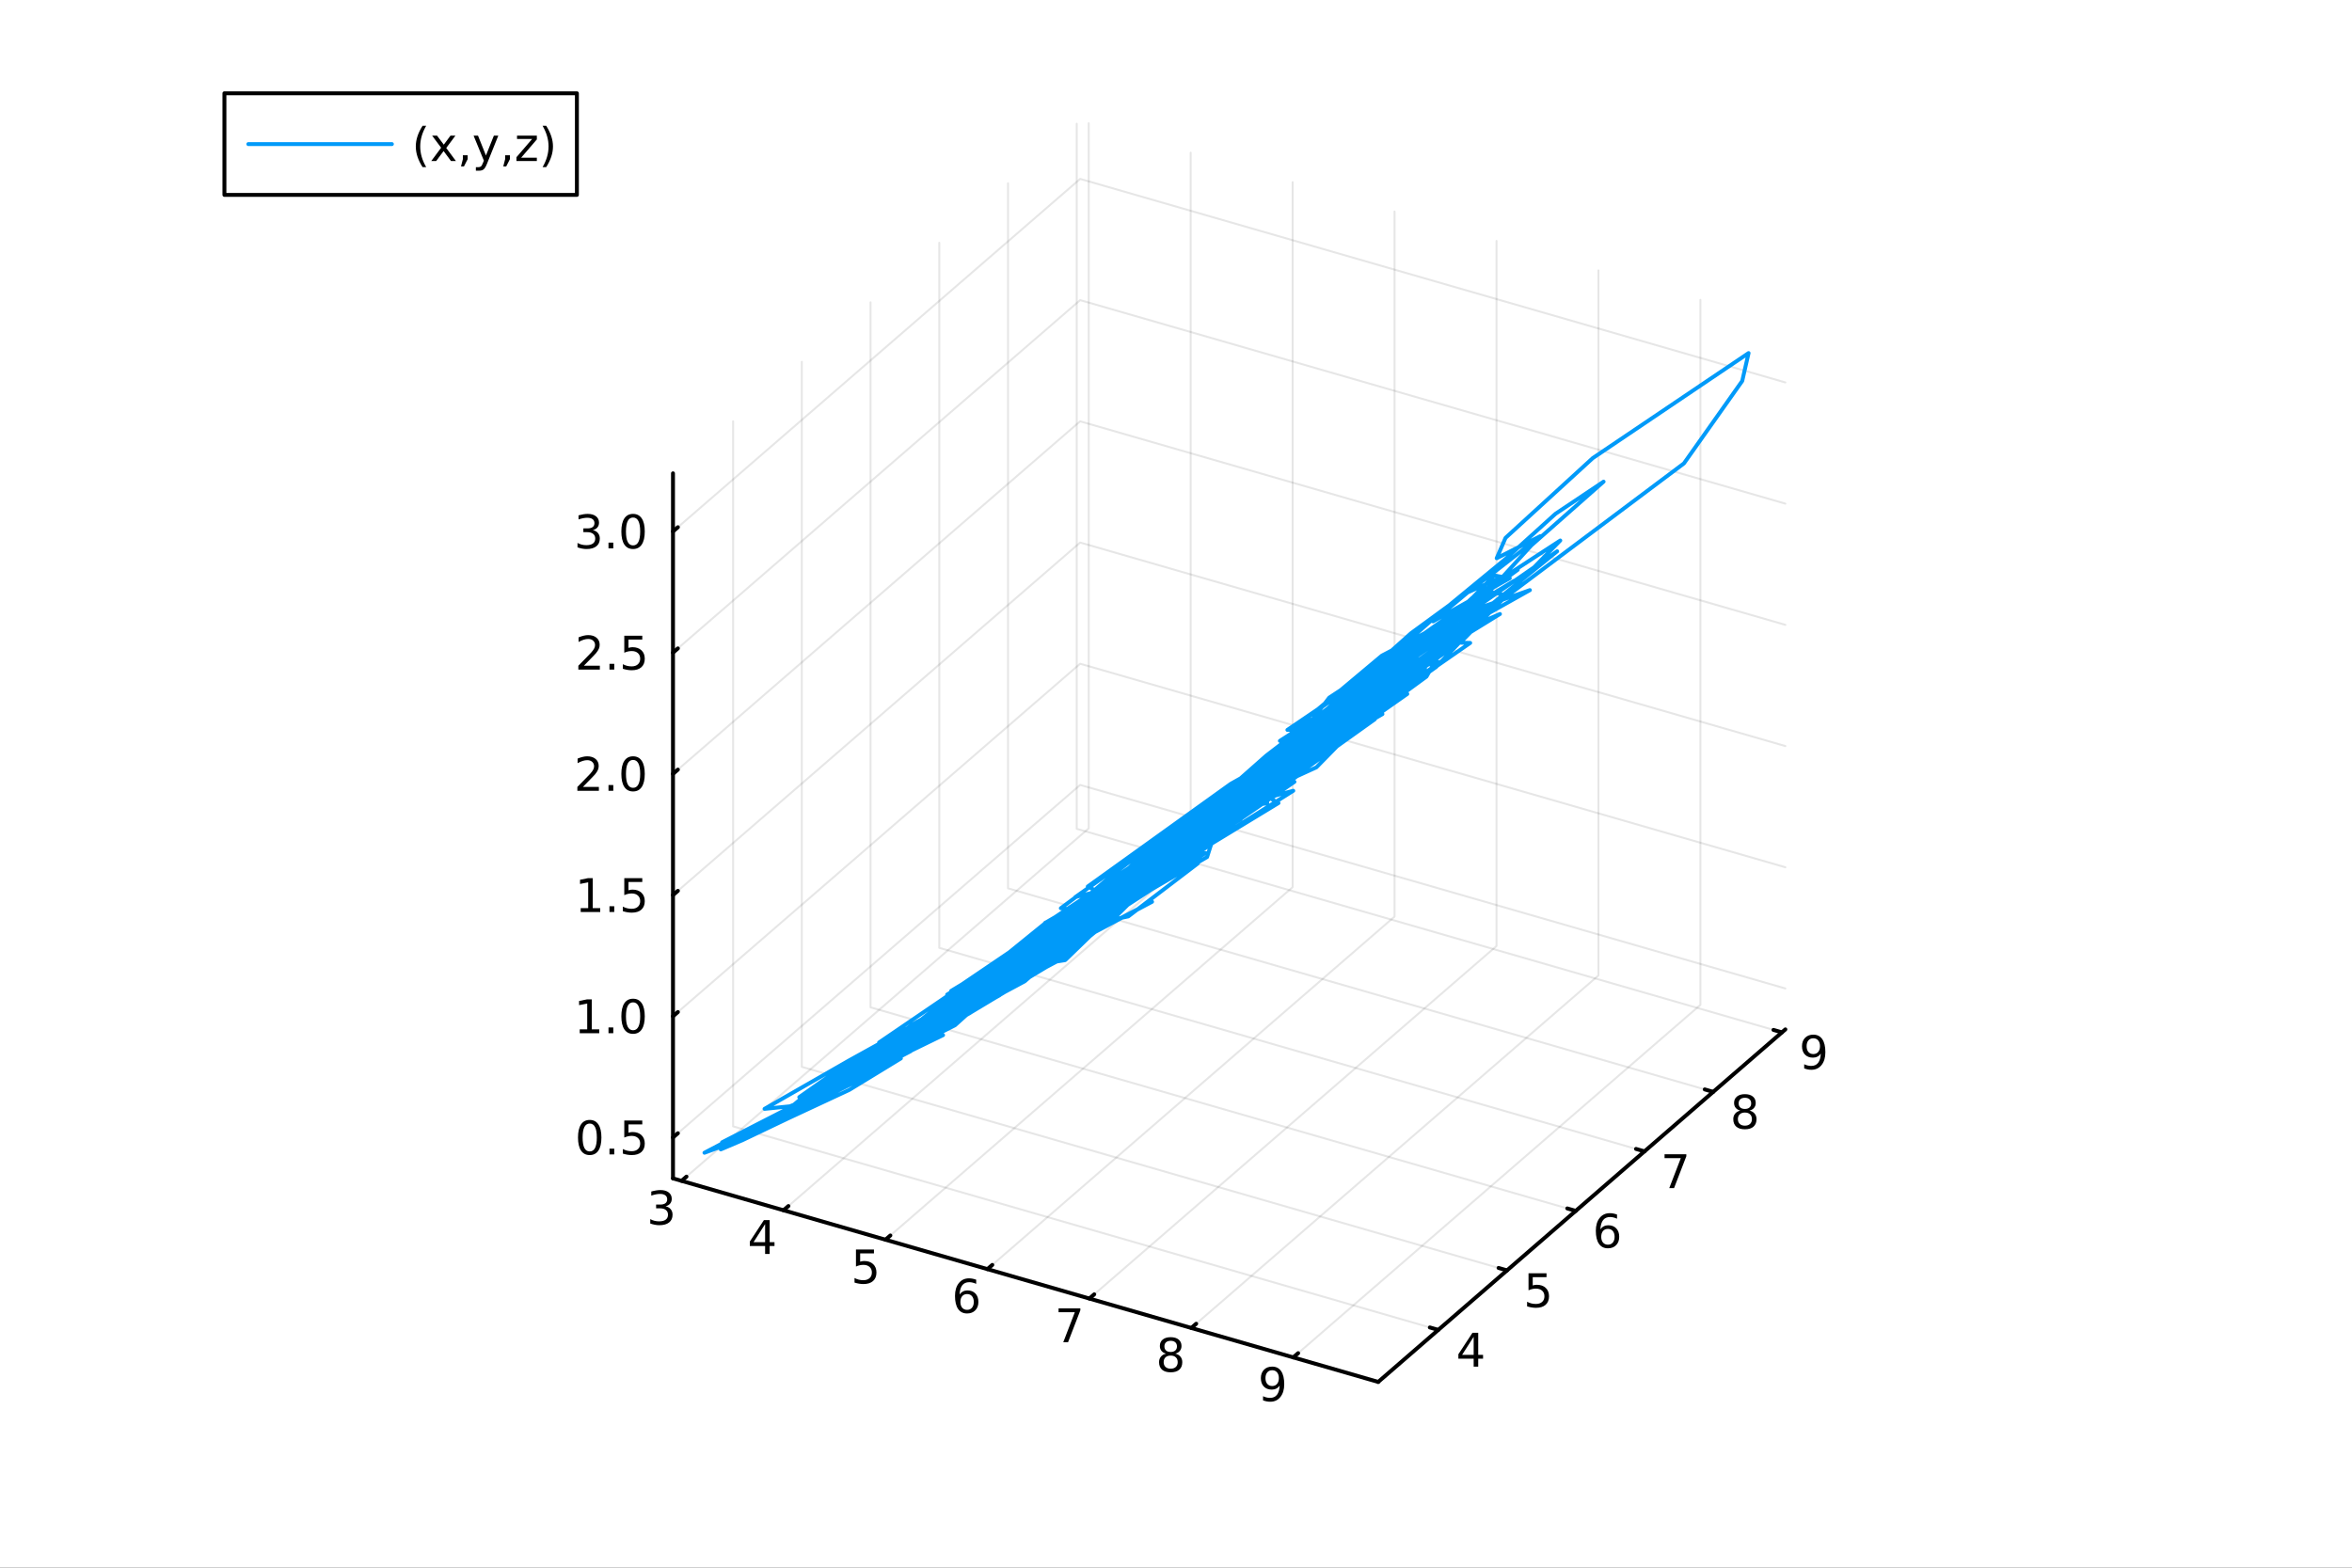 <?xml version="1.0" encoding="utf-8"?>
<svg xmlns="http://www.w3.org/2000/svg" xmlns:xlink="http://www.w3.org/1999/xlink" width="600" height="400" viewBox="0 0 2400 1600">
<rect x="0" y="0" width="2400" height="1600" fill="#333333" stroke="none"/>
<defs>
  <clipPath id="clip020">
    <rect x="0" y="0" width="2400" height="1600"/>
  </clipPath>
</defs>
<path clip-path="url(#clip020)" d="M0 1600 L2400 1600 L2400 0 L0 0  Z" fill="#ffffff" fill-rule="evenodd" fill-opacity="1"/>
<defs>
  <clipPath id="clip021">
    <rect x="480" y="0" width="1681" height="1600"/>
  </clipPath>
</defs>
<defs>
  <clipPath id="clip022">
    <rect x="155" y="47" width="2198" height="1440"/>
  </clipPath>
</defs>
<path clip-path="url(#clip022)" d="M-934.405 2392.88 L-934.405 2149.94 L-814.285 2028.48 L-606.231 2098.61 L-606.231 2341.54 L-726.351 2463.01 L-934.405 2392.88  Z" fill="#ffffff" fill-rule="evenodd" fill-opacity="1"/>
<polyline clip-path="url(#clip022)" style="stroke:#000000; stroke-linecap:round; stroke-linejoin:round; stroke-width:2; stroke-opacity:0.1; fill:none" points="695.481,1205.21 1110.94,845.407 1110.94,125.806 "/>
<polyline clip-path="url(#clip022)" style="stroke:#000000; stroke-linecap:round; stroke-linejoin:round; stroke-width:2; stroke-opacity:0.1; fill:none" points="799.508,1235.24 1214.97,875.437 1214.97,155.836 "/>
<polyline clip-path="url(#clip022)" style="stroke:#000000; stroke-linecap:round; stroke-linejoin:round; stroke-width:2; stroke-opacity:0.1; fill:none" points="903.535,1265.27 1319,905.467 1319,185.866 "/>
<polyline clip-path="url(#clip022)" style="stroke:#000000; stroke-linecap:round; stroke-linejoin:round; stroke-width:2; stroke-opacity:0.1; fill:none" points="1007.56,1295.3 1423.02,935.497 1423.02,215.896 "/>
<polyline clip-path="url(#clip022)" style="stroke:#000000; stroke-linecap:round; stroke-linejoin:round; stroke-width:2; stroke-opacity:0.1; fill:none" points="1111.59,1325.33 1527.05,965.528 1527.05,245.926 "/>
<polyline clip-path="url(#clip022)" style="stroke:#000000; stroke-linecap:round; stroke-linejoin:round; stroke-width:2; stroke-opacity:0.1; fill:none" points="1215.62,1355.36 1631.08,995.558 1631.08,275.956 "/>
<polyline clip-path="url(#clip022)" style="stroke:#000000; stroke-linecap:round; stroke-linejoin:round; stroke-width:2; stroke-opacity:0.1; fill:none" points="1319.64,1385.39 1735.11,1025.59 1735.11,305.986 "/>
<polyline clip-path="url(#clip022)" style="stroke:#000000; stroke-linecap:round; stroke-linejoin:round; stroke-width:2; stroke-opacity:0.1; fill:none" points="1467.66,1357.3 748.057,1149.57 748.057,429.968 "/>
<polyline clip-path="url(#clip022)" style="stroke:#000000; stroke-linecap:round; stroke-linejoin:round; stroke-width:2; stroke-opacity:0.1; fill:none" points="1537.79,1296.57 818.186,1088.84 818.186,369.234 "/>
<polyline clip-path="url(#clip022)" style="stroke:#000000; stroke-linecap:round; stroke-linejoin:round; stroke-width:2; stroke-opacity:0.1; fill:none" points="1607.92,1235.83 888.316,1028.1 888.316,308.5 "/>
<polyline clip-path="url(#clip022)" style="stroke:#000000; stroke-linecap:round; stroke-linejoin:round; stroke-width:2; stroke-opacity:0.1; fill:none" points="1678.05,1175.1 958.446,967.368 958.446,247.766 "/>
<polyline clip-path="url(#clip022)" style="stroke:#000000; stroke-linecap:round; stroke-linejoin:round; stroke-width:2; stroke-opacity:0.1; fill:none" points="1748.18,1114.36 1028.58,906.634 1028.58,187.032 "/>
<polyline clip-path="url(#clip022)" style="stroke:#000000; stroke-linecap:round; stroke-linejoin:round; stroke-width:2; stroke-opacity:0.1; fill:none" points="1818.31,1053.63 1098.7,845.9 1098.7,126.298 "/>
<polyline clip-path="url(#clip022)" style="stroke:#000000; stroke-linecap:round; stroke-linejoin:round; stroke-width:2; stroke-opacity:0.1; fill:none" points="686.728,1160.92 1102.19,801.122 1821.79,1008.85 "/>
<polyline clip-path="url(#clip022)" style="stroke:#000000; stroke-linecap:round; stroke-linejoin:round; stroke-width:2; stroke-opacity:0.1; fill:none" points="686.728,1037.22 1102.19,677.417 1821.79,885.148 "/>
<polyline clip-path="url(#clip022)" style="stroke:#000000; stroke-linecap:round; stroke-linejoin:round; stroke-width:2; stroke-opacity:0.1; fill:none" points="686.728,913.512 1102.19,553.712 1821.79,761.443 "/>
<polyline clip-path="url(#clip022)" style="stroke:#000000; stroke-linecap:round; stroke-linejoin:round; stroke-width:2; stroke-opacity:0.1; fill:none" points="686.728,789.807 1102.19,430.006 1821.79,637.737 "/>
<polyline clip-path="url(#clip022)" style="stroke:#000000; stroke-linecap:round; stroke-linejoin:round; stroke-width:2; stroke-opacity:0.1; fill:none" points="686.728,666.102 1102.19,306.301 1821.79,514.032 "/>
<polyline clip-path="url(#clip022)" style="stroke:#000000; stroke-linecap:round; stroke-linejoin:round; stroke-width:2; stroke-opacity:0.1; fill:none" points="686.728,542.396 1102.19,182.596 1821.79,390.327 "/>
<polyline clip-path="url(#clip020)" style="stroke:#000000; stroke-linecap:round; stroke-linejoin:round; stroke-width:4; stroke-opacity:1; fill:none" points="686.728,1202.68 1406.33,1410.41 "/>
<polyline clip-path="url(#clip020)" style="stroke:#000000; stroke-linecap:round; stroke-linejoin:round; stroke-width:4; stroke-opacity:1; fill:none" points="695.481,1205.21 700.466,1200.89 "/>
<polyline clip-path="url(#clip020)" style="stroke:#000000; stroke-linecap:round; stroke-linejoin:round; stroke-width:4; stroke-opacity:1; fill:none" points="799.508,1235.24 804.493,1230.92 "/>
<polyline clip-path="url(#clip020)" style="stroke:#000000; stroke-linecap:round; stroke-linejoin:round; stroke-width:4; stroke-opacity:1; fill:none" points="903.535,1265.27 908.52,1260.95 "/>
<polyline clip-path="url(#clip020)" style="stroke:#000000; stroke-linecap:round; stroke-linejoin:round; stroke-width:4; stroke-opacity:1; fill:none" points="1007.56,1295.3 1012.55,1290.98 "/>
<polyline clip-path="url(#clip020)" style="stroke:#000000; stroke-linecap:round; stroke-linejoin:round; stroke-width:4; stroke-opacity:1; fill:none" points="1111.59,1325.33 1116.57,1321.01 "/>
<polyline clip-path="url(#clip020)" style="stroke:#000000; stroke-linecap:round; stroke-linejoin:round; stroke-width:4; stroke-opacity:1; fill:none" points="1215.62,1355.36 1220.6,1351.04 "/>
<polyline clip-path="url(#clip020)" style="stroke:#000000; stroke-linecap:round; stroke-linejoin:round; stroke-width:4; stroke-opacity:1; fill:none" points="1319.64,1385.39 1324.63,1381.07 "/>
<path clip-path="url(#clip020)" d="M679.152 1231.15 Q682.508 1231.86 684.383 1234.13 Q686.281 1236.4 686.281 1239.73 Q686.281 1244.85 682.763 1247.65 Q679.244 1250.45 672.763 1250.45 Q670.587 1250.45 668.272 1250.01 Q665.981 1249.59 663.527 1248.74 L663.527 1244.22 Q665.471 1245.36 667.786 1245.94 Q670.101 1246.52 672.624 1246.52 Q677.022 1246.52 679.314 1244.78 Q681.629 1243.04 681.629 1239.73 Q681.629 1236.68 679.476 1234.96 Q677.346 1233.23 673.527 1233.23 L669.499 1233.23 L669.499 1229.39 L673.712 1229.39 Q677.161 1229.39 678.99 1228.02 Q680.818 1226.63 680.818 1224.04 Q680.818 1221.38 678.92 1219.97 Q677.045 1218.53 673.527 1218.53 Q671.605 1218.53 669.406 1218.95 Q667.207 1219.36 664.568 1220.24 L664.568 1216.08 Q667.231 1215.34 669.545 1214.97 Q671.883 1214.59 673.943 1214.59 Q679.267 1214.59 682.369 1217.03 Q685.471 1219.43 685.471 1223.55 Q685.471 1226.42 683.828 1228.41 Q682.184 1230.38 679.152 1231.15 Z" fill="#000000" fill-rule="nonzero" fill-opacity="1" /><path clip-path="url(#clip020)" d="M780.725 1249.32 L768.92 1267.77 L780.725 1267.77 L780.725 1249.32 M779.498 1245.25 L785.378 1245.25 L785.378 1267.77 L790.308 1267.77 L790.308 1271.66 L785.378 1271.66 L785.378 1279.81 L780.725 1279.81 L780.725 1271.66 L765.123 1271.66 L765.123 1267.15 L779.498 1245.25 Z" fill="#000000" fill-rule="nonzero" fill-opacity="1" /><path clip-path="url(#clip020)" d="M873.433 1275.28 L891.789 1275.28 L891.789 1279.21 L877.715 1279.21 L877.715 1287.69 Q878.734 1287.34 879.752 1287.18 Q880.771 1286.99 881.789 1286.99 Q887.576 1286.99 890.956 1290.16 Q894.335 1293.34 894.335 1298.75 Q894.335 1304.33 890.863 1307.43 Q887.391 1310.51 881.072 1310.51 Q878.896 1310.51 876.627 1310.14 Q874.382 1309.77 871.974 1309.03 L871.974 1304.33 Q874.058 1305.46 876.28 1306.02 Q878.502 1306.58 880.979 1306.58 Q884.984 1306.58 887.322 1304.47 Q889.66 1302.36 889.66 1298.75 Q889.66 1295.14 887.322 1293.03 Q884.984 1290.93 880.979 1290.93 Q879.104 1290.93 877.229 1291.34 Q875.377 1291.76 873.433 1292.64 L873.433 1275.28 Z" fill="#000000" fill-rule="nonzero" fill-opacity="1" /><path clip-path="url(#clip020)" d="M986.835 1320.73 Q983.687 1320.73 981.835 1322.88 Q980.006 1325.03 980.006 1328.78 Q980.006 1332.51 981.835 1334.68 Q983.687 1336.84 986.835 1336.84 Q989.983 1336.84 991.812 1334.68 Q993.663 1332.51 993.663 1328.78 Q993.663 1325.03 991.812 1322.88 Q989.983 1320.73 986.835 1320.73 M996.117 1306.07 L996.117 1310.33 Q994.358 1309.5 992.552 1309.06 Q990.77 1308.62 989.011 1308.62 Q984.381 1308.62 981.927 1311.74 Q979.497 1314.87 979.15 1321.19 Q980.515 1319.18 982.576 1318.11 Q984.636 1317.02 987.113 1317.02 Q992.321 1317.02 995.33 1320.19 Q998.363 1323.34 998.363 1328.78 Q998.363 1334.11 995.214 1337.32 Q992.066 1340.54 986.835 1340.54 Q980.839 1340.54 977.668 1335.96 Q974.497 1331.35 974.497 1322.62 Q974.497 1314.43 978.386 1309.57 Q982.275 1304.68 988.826 1304.68 Q990.585 1304.68 992.367 1305.03 Q994.173 1305.38 996.117 1306.07 Z" fill="#000000" fill-rule="nonzero" fill-opacity="1" /><path clip-path="url(#clip020)" d="M1080.17 1335.34 L1102.39 1335.34 L1102.39 1337.33 L1089.84 1369.9 L1084.96 1369.9 L1096.76 1339.27 L1080.17 1339.27 L1080.17 1335.34 Z" fill="#000000" fill-rule="nonzero" fill-opacity="1" /><path clip-path="url(#clip020)" d="M1194.56 1383.52 Q1191.23 1383.52 1189.31 1385.3 Q1187.41 1387.08 1187.41 1390.21 Q1187.41 1393.33 1189.31 1395.12 Q1191.23 1396.9 1194.56 1396.9 Q1197.9 1396.9 1199.82 1395.12 Q1201.74 1393.31 1201.74 1390.21 Q1201.74 1387.08 1199.82 1385.3 Q1197.92 1383.52 1194.56 1383.52 M1189.89 1381.53 Q1186.88 1380.79 1185.19 1378.73 Q1183.52 1376.67 1183.52 1373.7 Q1183.52 1369.56 1186.46 1367.15 Q1189.43 1364.74 1194.56 1364.74 Q1199.73 1364.74 1202.67 1367.15 Q1205.61 1369.56 1205.61 1373.7 Q1205.61 1376.67 1203.92 1378.73 Q1202.25 1380.79 1199.26 1381.53 Q1202.64 1382.31 1204.52 1384.61 Q1206.42 1386.9 1206.42 1390.21 Q1206.42 1395.23 1203.34 1397.92 Q1200.28 1400.6 1194.56 1400.6 Q1188.85 1400.6 1185.77 1397.92 Q1182.71 1395.23 1182.71 1390.21 Q1182.71 1386.9 1184.61 1384.61 Q1186.51 1382.31 1189.89 1381.53 M1188.18 1374.14 Q1188.18 1376.83 1189.84 1378.33 Q1191.53 1379.84 1194.56 1379.84 Q1197.57 1379.84 1199.26 1378.33 Q1200.98 1376.83 1200.98 1374.14 Q1200.98 1371.46 1199.26 1369.95 Q1197.57 1368.45 1194.56 1368.45 Q1191.53 1368.45 1189.84 1369.95 Q1188.18 1371.46 1188.18 1374.14 Z" fill="#000000" fill-rule="nonzero" fill-opacity="1" /><path clip-path="url(#clip020)" d="M1288.82 1429.24 L1288.82 1424.98 Q1290.58 1425.82 1292.39 1426.26 Q1294.19 1426.7 1295.93 1426.7 Q1300.56 1426.7 1302.99 1423.59 Q1305.44 1420.47 1305.79 1414.13 Q1304.45 1416.12 1302.39 1417.18 Q1300.33 1418.25 1297.83 1418.25 Q1292.64 1418.25 1289.61 1415.12 Q1286.6 1411.97 1286.6 1406.53 Q1286.6 1401.21 1289.75 1397.99 Q1292.9 1394.77 1298.13 1394.77 Q1304.12 1394.77 1307.27 1399.38 Q1310.44 1403.96 1310.44 1412.71 Q1310.44 1420.89 1306.55 1425.77 Q1302.69 1430.63 1296.14 1430.63 Q1294.38 1430.63 1292.57 1430.28 Q1290.77 1429.94 1288.82 1429.24 M1298.13 1414.59 Q1301.28 1414.59 1303.11 1412.44 Q1304.96 1410.28 1304.96 1406.53 Q1304.96 1402.81 1303.11 1400.65 Q1301.28 1398.48 1298.13 1398.48 Q1294.98 1398.48 1293.13 1400.65 Q1291.3 1402.81 1291.3 1406.53 Q1291.3 1410.28 1293.13 1412.44 Q1294.98 1414.59 1298.13 1414.59 Z" fill="#000000" fill-rule="nonzero" fill-opacity="1" /><polyline clip-path="url(#clip020)" style="stroke:#000000; stroke-linecap:round; stroke-linejoin:round; stroke-width:4; stroke-opacity:1; fill:none" points="1406.33,1410.41 1821.79,1050.61 "/>
<polyline clip-path="url(#clip020)" style="stroke:#000000; stroke-linecap:round; stroke-linejoin:round; stroke-width:4; stroke-opacity:1; fill:none" points="1467.66,1357.3 1459.02,1354.81 "/>
<polyline clip-path="url(#clip020)" style="stroke:#000000; stroke-linecap:round; stroke-linejoin:round; stroke-width:4; stroke-opacity:1; fill:none" points="1537.79,1296.57 1529.15,1294.07 "/>
<polyline clip-path="url(#clip020)" style="stroke:#000000; stroke-linecap:round; stroke-linejoin:round; stroke-width:4; stroke-opacity:1; fill:none" points="1607.92,1235.83 1599.28,1233.34 "/>
<polyline clip-path="url(#clip020)" style="stroke:#000000; stroke-linecap:round; stroke-linejoin:round; stroke-width:4; stroke-opacity:1; fill:none" points="1678.05,1175.1 1669.41,1172.61 "/>
<polyline clip-path="url(#clip020)" style="stroke:#000000; stroke-linecap:round; stroke-linejoin:round; stroke-width:4; stroke-opacity:1; fill:none" points="1748.18,1114.36 1739.54,1111.87 "/>
<polyline clip-path="url(#clip020)" style="stroke:#000000; stroke-linecap:round; stroke-linejoin:round; stroke-width:4; stroke-opacity:1; fill:none" points="1818.31,1053.63 1809.67,1051.14 "/>
<path clip-path="url(#clip020)" d="M1503.74 1364.35 L1491.93 1382.79 L1503.74 1382.79 L1503.74 1364.35 M1502.51 1360.27 L1508.39 1360.27 L1508.39 1382.79 L1513.32 1382.79 L1513.32 1386.68 L1508.39 1386.68 L1508.39 1394.83 L1503.74 1394.83 L1503.74 1386.68 L1488.14 1386.68 L1488.14 1382.17 L1502.51 1360.27 Z" fill="#000000" fill-rule="nonzero" fill-opacity="1" /><path clip-path="url(#clip020)" d="M1559.72 1299.54 L1578.08 1299.54 L1578.08 1303.47 L1564.01 1303.47 L1564.01 1311.94 Q1565.03 1311.6 1566.04 1311.44 Q1567.06 1311.25 1568.08 1311.25 Q1573.87 1311.25 1577.25 1314.42 Q1580.63 1317.59 1580.63 1323.01 Q1580.63 1328.59 1577.16 1331.69 Q1573.68 1334.77 1567.36 1334.77 Q1565.19 1334.77 1562.92 1334.4 Q1560.67 1334.03 1558.27 1333.29 L1558.27 1328.59 Q1560.35 1329.72 1562.57 1330.28 Q1564.79 1330.83 1567.27 1330.83 Q1571.28 1330.83 1573.61 1328.73 Q1575.95 1326.62 1575.95 1323.01 Q1575.95 1319.4 1573.61 1317.29 Q1571.28 1315.19 1567.27 1315.19 Q1565.4 1315.19 1563.52 1315.6 Q1561.67 1316.02 1559.72 1316.9 L1559.72 1299.54 Z" fill="#000000" fill-rule="nonzero" fill-opacity="1" /><path clip-path="url(#clip020)" d="M1640.73 1254.22 Q1637.59 1254.22 1635.73 1256.37 Q1633.91 1258.53 1633.91 1262.28 Q1633.91 1266 1635.73 1268.18 Q1637.59 1270.33 1640.73 1270.33 Q1643.88 1270.33 1645.71 1268.18 Q1647.56 1266 1647.56 1262.28 Q1647.56 1258.53 1645.71 1256.37 Q1643.88 1254.22 1640.73 1254.22 M1650.02 1239.57 L1650.02 1243.83 Q1648.26 1242.99 1646.45 1242.55 Q1644.67 1242.11 1642.91 1242.11 Q1638.28 1242.11 1635.83 1245.24 Q1633.4 1248.36 1633.05 1254.68 Q1634.41 1252.67 1636.47 1251.6 Q1638.53 1250.52 1641.01 1250.52 Q1646.22 1250.52 1649.23 1253.69 Q1652.26 1256.84 1652.26 1262.28 Q1652.26 1267.6 1649.11 1270.82 Q1645.97 1274.03 1640.73 1274.03 Q1634.74 1274.03 1631.57 1269.45 Q1628.4 1264.85 1628.4 1256.12 Q1628.4 1247.92 1632.28 1243.06 Q1636.17 1238.18 1642.72 1238.18 Q1644.48 1238.18 1646.27 1238.53 Q1648.07 1238.87 1650.02 1239.57 Z" fill="#000000" fill-rule="nonzero" fill-opacity="1" /><path clip-path="url(#clip020)" d="M1698.53 1178.07 L1720.75 1178.07 L1720.75 1180.06 L1708.2 1212.63 L1703.32 1212.63 L1715.12 1182 L1698.53 1182 L1698.53 1178.07 Z" fill="#000000" fill-rule="nonzero" fill-opacity="1" /><path clip-path="url(#clip020)" d="M1780.51 1135.48 Q1777.17 1135.48 1775.25 1137.27 Q1773.35 1139.05 1773.35 1142.17 Q1773.35 1145.3 1775.25 1147.08 Q1777.17 1148.86 1780.51 1148.86 Q1783.84 1148.86 1785.76 1147.08 Q1787.68 1145.28 1787.68 1142.17 Q1787.68 1139.05 1785.76 1137.27 Q1783.86 1135.48 1780.51 1135.48 M1775.83 1133.49 Q1772.82 1132.75 1771.13 1130.69 Q1769.47 1128.63 1769.47 1125.67 Q1769.47 1121.53 1772.41 1119.12 Q1775.37 1116.71 1780.51 1116.71 Q1785.67 1116.71 1788.61 1119.12 Q1791.55 1121.53 1791.55 1125.67 Q1791.55 1128.63 1789.86 1130.69 Q1788.19 1132.75 1785.21 1133.49 Q1788.59 1134.28 1790.46 1136.57 Q1792.36 1138.86 1792.36 1142.17 Q1792.36 1147.2 1789.28 1149.88 Q1786.22 1152.57 1780.51 1152.57 Q1774.79 1152.57 1771.71 1149.88 Q1768.66 1147.2 1768.66 1142.17 Q1768.66 1138.86 1770.55 1136.57 Q1772.45 1134.28 1775.83 1133.49 M1774.12 1126.11 Q1774.12 1128.79 1775.78 1130.3 Q1777.47 1131.8 1780.51 1131.8 Q1783.52 1131.8 1785.21 1130.3 Q1786.92 1128.79 1786.92 1126.11 Q1786.92 1123.42 1785.21 1121.92 Q1783.52 1120.41 1780.51 1120.41 Q1777.47 1120.41 1775.78 1121.92 Q1774.12 1123.42 1774.12 1126.11 Z" fill="#000000" fill-rule="nonzero" fill-opacity="1" /><path clip-path="url(#clip020)" d="M1841.01 1090.44 L1841.01 1086.18 Q1842.77 1087.02 1844.57 1087.46 Q1846.38 1087.9 1848.11 1087.9 Q1852.74 1087.9 1855.17 1084.8 Q1857.63 1081.67 1857.97 1075.33 Q1856.63 1077.32 1854.57 1078.38 Q1852.51 1079.45 1850.01 1079.45 Q1844.83 1079.45 1841.79 1076.32 Q1838.78 1073.18 1838.78 1067.74 Q1838.78 1062.41 1841.93 1059.19 Q1845.08 1055.98 1850.31 1055.98 Q1856.31 1055.98 1859.46 1060.58 Q1862.63 1065.17 1862.63 1073.92 Q1862.63 1082.09 1858.74 1086.97 Q1854.87 1091.83 1848.32 1091.83 Q1846.56 1091.83 1844.76 1091.49 Q1842.95 1091.14 1841.01 1090.44 M1850.31 1075.79 Q1853.46 1075.79 1855.29 1073.64 Q1857.14 1071.49 1857.14 1067.74 Q1857.14 1064.01 1855.29 1061.86 Q1853.46 1059.68 1850.31 1059.68 Q1847.16 1059.68 1845.31 1061.86 Q1843.48 1064.01 1843.48 1067.74 Q1843.48 1071.49 1845.31 1073.64 Q1847.16 1075.79 1850.31 1075.79 Z" fill="#000000" fill-rule="nonzero" fill-opacity="1" /><polyline clip-path="url(#clip020)" style="stroke:#000000; stroke-linecap:round; stroke-linejoin:round; stroke-width:4; stroke-opacity:1; fill:none" points="686.728,1202.68 686.728,483.08 "/>
<polyline clip-path="url(#clip020)" style="stroke:#000000; stroke-linecap:round; stroke-linejoin:round; stroke-width:4; stroke-opacity:1; fill:none" points="686.728,1160.92 691.714,1156.61 "/>
<polyline clip-path="url(#clip020)" style="stroke:#000000; stroke-linecap:round; stroke-linejoin:round; stroke-width:4; stroke-opacity:1; fill:none" points="686.728,1037.22 691.714,1032.9 "/>
<polyline clip-path="url(#clip020)" style="stroke:#000000; stroke-linecap:round; stroke-linejoin:round; stroke-width:4; stroke-opacity:1; fill:none" points="686.728,913.512 691.714,909.195 "/>
<polyline clip-path="url(#clip020)" style="stroke:#000000; stroke-linecap:round; stroke-linejoin:round; stroke-width:4; stroke-opacity:1; fill:none" points="686.728,789.807 691.714,785.49 "/>
<polyline clip-path="url(#clip020)" style="stroke:#000000; stroke-linecap:round; stroke-linejoin:round; stroke-width:4; stroke-opacity:1; fill:none" points="686.728,666.102 691.714,661.784 "/>
<polyline clip-path="url(#clip020)" style="stroke:#000000; stroke-linecap:round; stroke-linejoin:round; stroke-width:4; stroke-opacity:1; fill:none" points="686.728,542.396 691.714,538.079 "/>
<path clip-path="url(#clip020)" d="M601.748 1146.72 Q598.137 1146.72 596.308 1150.29 Q594.503 1153.83 594.503 1160.96 Q594.503 1168.06 596.308 1171.63 Q598.137 1175.17 601.748 1175.17 Q605.382 1175.17 607.188 1171.63 Q609.017 1168.06 609.017 1160.96 Q609.017 1153.83 607.188 1150.29 Q605.382 1146.72 601.748 1146.72 M601.748 1143.02 Q607.558 1143.02 610.614 1147.62 Q613.692 1152.21 613.692 1160.96 Q613.692 1169.68 610.614 1174.29 Q607.558 1178.87 601.748 1178.87 Q595.938 1178.87 592.859 1174.29 Q589.804 1169.68 589.804 1160.96 Q589.804 1152.21 592.859 1147.62 Q595.938 1143.02 601.748 1143.02 Z" fill="#000000" fill-rule="nonzero" fill-opacity="1" /><path clip-path="url(#clip020)" d="M621.91 1172.32 L626.794 1172.32 L626.794 1178.2 L621.91 1178.2 L621.91 1172.32 Z" fill="#000000" fill-rule="nonzero" fill-opacity="1" /><path clip-path="url(#clip020)" d="M637.026 1143.64 L655.382 1143.64 L655.382 1147.58 L641.308 1147.58 L641.308 1156.05 Q642.327 1155.7 643.345 1155.54 Q644.364 1155.36 645.382 1155.36 Q651.169 1155.36 654.549 1158.53 Q657.928 1161.7 657.928 1167.12 Q657.928 1172.69 654.456 1175.8 Q650.984 1178.87 644.664 1178.87 Q642.489 1178.87 640.22 1178.5 Q637.975 1178.13 635.567 1177.39 L635.567 1172.69 Q637.651 1173.83 639.873 1174.38 Q642.095 1174.94 644.572 1174.94 Q648.576 1174.94 650.914 1172.83 Q653.252 1170.73 653.252 1167.12 Q653.252 1163.5 650.914 1161.4 Q648.576 1159.29 644.572 1159.29 Q642.697 1159.29 640.822 1159.71 Q638.97 1160.12 637.026 1161 L637.026 1143.64 Z" fill="#000000" fill-rule="nonzero" fill-opacity="1" /><path clip-path="url(#clip020)" d="M591.563 1050.56 L599.202 1050.56 L599.202 1024.2 L590.892 1025.86 L590.892 1021.6 L599.155 1019.94 L603.831 1019.94 L603.831 1050.56 L611.47 1050.56 L611.47 1054.5 L591.563 1054.5 L591.563 1050.56 Z" fill="#000000" fill-rule="nonzero" fill-opacity="1" /><path clip-path="url(#clip020)" d="M620.915 1048.62 L625.799 1048.62 L625.799 1054.5 L620.915 1054.5 L620.915 1048.62 Z" fill="#000000" fill-rule="nonzero" fill-opacity="1" /><path clip-path="url(#clip020)" d="M645.984 1023.02 Q642.373 1023.02 640.544 1026.58 Q638.739 1030.12 638.739 1037.25 Q638.739 1044.36 640.544 1047.92 Q642.373 1051.47 645.984 1051.47 Q649.618 1051.47 651.424 1047.92 Q653.252 1044.36 653.252 1037.25 Q653.252 1030.12 651.424 1026.58 Q649.618 1023.02 645.984 1023.02 M645.984 1019.31 Q651.794 1019.31 654.85 1023.92 Q657.928 1028.5 657.928 1037.25 Q657.928 1045.98 654.85 1050.59 Q651.794 1055.17 645.984 1055.17 Q640.174 1055.17 637.095 1050.59 Q634.04 1045.98 634.04 1037.25 Q634.04 1028.5 637.095 1023.92 Q640.174 1019.31 645.984 1019.31 Z" fill="#000000" fill-rule="nonzero" fill-opacity="1" /><path clip-path="url(#clip020)" d="M592.558 926.857 L600.197 926.857 L600.197 900.492 L591.887 902.158 L591.887 897.899 L600.151 896.232 L604.827 896.232 L604.827 926.857 L612.466 926.857 L612.466 930.792 L592.558 930.792 L592.558 926.857 Z" fill="#000000" fill-rule="nonzero" fill-opacity="1" /><path clip-path="url(#clip020)" d="M621.91 924.913 L626.794 924.913 L626.794 930.792 L621.91 930.792 L621.91 924.913 Z" fill="#000000" fill-rule="nonzero" fill-opacity="1" /><path clip-path="url(#clip020)" d="M637.026 896.232 L655.382 896.232 L655.382 900.168 L641.308 900.168 L641.308 908.64 Q642.327 908.293 643.345 908.131 Q644.364 907.945 645.382 907.945 Q651.169 907.945 654.549 911.117 Q657.928 914.288 657.928 919.705 Q657.928 925.283 654.456 928.385 Q650.984 931.464 644.664 931.464 Q642.489 931.464 640.22 931.093 Q637.975 930.723 635.567 929.982 L635.567 925.283 Q637.651 926.417 639.873 926.973 Q642.095 927.529 644.572 927.529 Q648.576 927.529 650.914 925.422 Q653.252 923.316 653.252 919.705 Q653.252 916.093 650.914 913.987 Q648.576 911.881 644.572 911.881 Q642.697 911.881 640.822 912.297 Q638.97 912.714 637.026 913.593 L637.026 896.232 Z" fill="#000000" fill-rule="nonzero" fill-opacity="1" /><path clip-path="url(#clip020)" d="M594.78 803.152 L611.1 803.152 L611.1 807.087 L589.156 807.087 L589.156 803.152 Q591.818 800.397 596.401 795.768 Q601.007 791.115 602.188 789.772 Q604.433 787.249 605.313 785.513 Q606.216 783.754 606.216 782.064 Q606.216 779.309 604.271 777.573 Q602.35 775.837 599.248 775.837 Q597.049 775.837 594.595 776.601 Q592.165 777.365 589.387 778.916 L589.387 774.194 Q592.211 773.06 594.665 772.481 Q597.118 771.902 599.155 771.902 Q604.526 771.902 607.72 774.587 Q610.915 777.272 610.915 781.763 Q610.915 783.893 610.104 785.814 Q609.317 787.712 607.211 790.305 Q606.632 790.976 603.53 794.194 Q600.429 797.388 594.78 803.152 Z" fill="#000000" fill-rule="nonzero" fill-opacity="1" /><path clip-path="url(#clip020)" d="M620.915 801.208 L625.799 801.208 L625.799 807.087 L620.915 807.087 L620.915 801.208 Z" fill="#000000" fill-rule="nonzero" fill-opacity="1" /><path clip-path="url(#clip020)" d="M645.984 775.606 Q642.373 775.606 640.544 779.171 Q638.739 782.712 638.739 789.842 Q638.739 796.948 640.544 800.513 Q642.373 804.055 645.984 804.055 Q649.618 804.055 651.424 800.513 Q653.252 796.948 653.252 789.842 Q653.252 782.712 651.424 779.171 Q649.618 775.606 645.984 775.606 M645.984 771.902 Q651.794 771.902 654.85 776.509 Q657.928 781.092 657.928 789.842 Q657.928 798.569 654.85 803.175 Q651.794 807.758 645.984 807.758 Q640.174 807.758 637.095 803.175 Q634.04 798.569 634.04 789.842 Q634.04 781.092 637.095 776.509 Q640.174 771.902 645.984 771.902 Z" fill="#000000" fill-rule="nonzero" fill-opacity="1" /><path clip-path="url(#clip020)" d="M595.776 679.447 L612.095 679.447 L612.095 683.382 L590.151 683.382 L590.151 679.447 Q592.813 676.692 597.396 672.062 Q602.003 667.41 603.183 666.067 Q605.429 663.544 606.308 661.808 Q607.211 660.049 607.211 658.359 Q607.211 655.604 605.267 653.868 Q603.345 652.132 600.243 652.132 Q598.044 652.132 595.591 652.896 Q593.16 653.66 590.382 655.211 L590.382 650.488 Q593.206 649.354 595.66 648.776 Q598.114 648.197 600.151 648.197 Q605.521 648.197 608.716 650.882 Q611.91 653.567 611.91 658.058 Q611.91 660.187 611.1 662.109 Q610.313 664.007 608.206 666.599 Q607.628 667.271 604.526 670.488 Q601.424 673.683 595.776 679.447 Z" fill="#000000" fill-rule="nonzero" fill-opacity="1" /><path clip-path="url(#clip020)" d="M621.91 677.502 L626.794 677.502 L626.794 683.382 L621.91 683.382 L621.91 677.502 Z" fill="#000000" fill-rule="nonzero" fill-opacity="1" /><path clip-path="url(#clip020)" d="M637.026 648.822 L655.382 648.822 L655.382 652.757 L641.308 652.757 L641.308 661.229 Q642.327 660.882 643.345 660.72 Q644.364 660.535 645.382 660.535 Q651.169 660.535 654.549 663.706 Q657.928 666.877 657.928 672.294 Q657.928 677.873 654.456 680.974 Q650.984 684.053 644.664 684.053 Q642.489 684.053 640.22 683.683 Q637.975 683.312 635.567 682.572 L635.567 677.873 Q637.651 679.007 639.873 679.562 Q642.095 680.118 644.572 680.118 Q648.576 680.118 650.914 678.011 Q653.252 675.905 653.252 672.294 Q653.252 668.683 650.914 666.576 Q648.576 664.47 644.572 664.47 Q642.697 664.47 640.822 664.887 Q638.97 665.303 637.026 666.183 L637.026 648.822 Z" fill="#000000" fill-rule="nonzero" fill-opacity="1" /><path clip-path="url(#clip020)" d="M604.919 541.042 Q608.276 541.76 610.151 544.028 Q612.049 546.297 612.049 549.63 Q612.049 554.746 608.53 557.547 Q605.012 560.348 598.53 560.348 Q596.355 560.348 594.04 559.908 Q591.748 559.491 589.294 558.635 L589.294 554.121 Q591.239 555.255 593.554 555.834 Q595.868 556.413 598.392 556.413 Q602.79 556.413 605.081 554.676 Q607.396 552.94 607.396 549.63 Q607.396 546.575 605.243 544.862 Q603.114 543.126 599.294 543.126 L595.267 543.126 L595.267 539.283 L599.48 539.283 Q602.929 539.283 604.757 537.917 Q606.586 536.528 606.586 533.936 Q606.586 531.274 604.688 529.862 Q602.813 528.427 599.294 528.427 Q597.373 528.427 595.174 528.843 Q592.975 529.26 590.336 530.14 L590.336 525.973 Q592.998 525.232 595.313 524.862 Q597.651 524.491 599.711 524.491 Q605.035 524.491 608.137 526.922 Q611.239 529.329 611.239 533.45 Q611.239 536.32 609.595 538.311 Q607.952 540.278 604.919 541.042 Z" fill="#000000" fill-rule="nonzero" fill-opacity="1" /><path clip-path="url(#clip020)" d="M620.915 553.797 L625.799 553.797 L625.799 559.676 L620.915 559.676 L620.915 553.797 Z" fill="#000000" fill-rule="nonzero" fill-opacity="1" /><path clip-path="url(#clip020)" d="M645.984 528.195 Q642.373 528.195 640.544 531.76 Q638.739 535.302 638.739 542.431 Q638.739 549.538 640.544 553.102 Q642.373 556.644 645.984 556.644 Q649.618 556.644 651.424 553.102 Q653.252 549.538 653.252 542.431 Q653.252 535.302 651.424 531.76 Q649.618 528.195 645.984 528.195 M645.984 524.491 Q651.794 524.491 654.85 529.098 Q657.928 533.681 657.928 542.431 Q657.928 551.158 654.85 555.764 Q651.794 560.348 645.984 560.348 Q640.174 560.348 637.095 555.764 Q634.04 551.158 634.04 542.431 Q634.04 533.681 637.095 529.098 Q640.174 524.491 645.984 524.491 Z" fill="#000000" fill-rule="nonzero" fill-opacity="1" /><polyline clip-path="url(#clip022)" style="stroke:#009af9; stroke-linecap:round; stroke-linejoin:round; stroke-width:4; stroke-opacity:1; fill:none" points="1034.99,985.958 1027.52,989.574 1031.15,988.023 1032.68,987.435 1029.95,988.816 1027.49,990.107 1025.47,991.256 1027.63,990.477 1032.3,988.53 1036.62,986.776 1036.65,986.939 1041.03,985.085 1046.93,982.532 1040.91,985.358 1037.81,987.068 1035.56,988.395 1032.44,990.145 1034.62,989.518 1016.56,998.566 1016.37,999.52 1005.3,1005.28 1010.63,1003.53 980.415,1018.55 956.174,1031.42 955.384,1034.49 959.794,1034.89 993.911,1020.46 988.754,1022.57 1000.09,1017.77 1019.92,1009.32 1063.57,984.533 1112.38,955.077 1125.94,941.665 1106.25,942.081 1143.79,919.735 1136.07,919.975 1131.5,920.238 1161.46,905.951 1197.06,879.536 1105.52,926.946 1124.71,920.135 1166.55,899.828 1229.33,853 1283.09,819.648 1402.89,734.106 1388.95,725.269 1381.26,721.008 1312.85,763.835 1256.68,804.781 1268.14,809.065 1364.74,750.179 1500.2,656.173 1467.73,655.415 1390.03,693.905 1326.83,749.962 1434.27,691.348 1413.94,696.974 1422.15,691.012 1331.26,747.532 1297.48,778.753 1271.75,801.971 1386.16,737.237 1298.82,787.752 1260.19,816.749 1270.65,815.343 1272.78,812.87 1266.4,813.045 1183.22,868.014 1064.35,947.108 1015.54,988.342 1086.41,960.255 1113.51,942.334 1109.36,940.61 1158.02,905.13 1132.92,920.364 1085.77,946.42 1031.04,982.376 1028.96,989.554 1024.61,995.163 1038.3,983.804 1026.13,986.601 1004.7,1001.91 1073.07,970.095 1074.57,976.46 1135,925.958 1213.62,879.205 1259.3,829.641 1185.96,866.423 1168.65,893.433 1221.9,863.664 1148.8,901.917 1110.75,925.498 1169.61,900.278 1123.2,926.475 1083.94,952.013 1017.56,996.367 1026.06,988.8 1066.42,955.071 1203.21,874.782 1178.29,883.207 1298.17,797.724 1274.28,789.642 1255.8,800.027 1109.97,904.784 1122.53,911.288 1127.88,914.774 1230.92,859.896 1320.85,797.953 1309.33,791.657 1261.27,812.432 1310.39,789.136 1327.86,767.909 1218.8,831.675 1214.34,846.49 1212.75,855 1232.77,841.693 1284.4,813.682 1280.3,812.494 1294.06,800.204 1256.85,812.224 1221.98,845.32 1244.48,835.421 1253.26,834.399 1172.73,877.629 1150.01,906.893 1120.4,926.443 1081.76,948.599 1099.48,939.841 1046.48,972.28 1041.6,979.994 995.2,1012.96 1033.58,998.618 1110.36,951.14 1008.61,1002.05 961.4,1025.78 1024.51,995.922 1002.6,1004.76 1017.23,997.269 1150.99,912.939 1161.53,892.572 1108.6,932.814 1109.51,934.409 1047.52,979.154 1068.33,965.388 1173.05,900.36 1167.78,900.676 1176.45,891.511 1212.21,859.065 1184.07,865.058 1287.76,801.41 1174.82,886.867 1175.6,878.52 1367.9,750.885 1430.69,687.554 1330.75,749.061 1308.45,757.042 1301.57,772.478 1271.07,793.242 1299.83,780.782 1308.08,763.556 1235.3,826.117 1219.16,845.901 1209.97,855.363 1146.62,905.102 1191.61,885.289 1206.62,863.786 1185.25,880.052 1165.61,886.861 1179.62,882.262 1205.02,852.207 1108.8,916.311 1166.99,885.117 1258.34,830.548 1213.57,851.77 1263.78,825.949 1385.45,738.835 1452.82,683.03 1427.79,681.207 1447.11,666.544 1363.28,719.46 1339.8,738.376 1349.79,740.974 1379.25,726.335 1236.67,817.826 1296.2,794.19 1326.49,769.99 1316.02,773.192 1250.79,822.25 1240.5,839.316 1186.47,874.475 1133.82,908.896 1094.06,936.975 1096.39,948.1 1012.86,994.917 1028.56,992.652 1054.55,975.422 1068.26,972.11 1066.26,977.534 1086.44,963.262 1079.64,961.085 1080.95,964.356 1022.37,1005.55 1070.26,969.347 1066.99,963.327 1029.64,982.997 975.287,1028.74 881.049,1083.71 864.645,1091.19 923.716,1063.96 967.946,1032.24 977.201,1028.5 1010.31,1003.87 1030.14,998.177 1109.66,941.217 1149.86,906.99 1182,877.586 1255.14,836.761 1301.25,796.231 1337.65,768.576 1388.78,720.75 1336.82,755.288 1236.38,838.622 1220.63,845.172 1187.56,865.54 1124.2,909.705 1128.71,912.404 1158.74,906.271 1139.52,918.367 1133.89,925.717 1074.32,957.237 1025.45,981.458 1087.37,947.066 1094.66,931.686 1126.06,909.945 1088.71,934.082 1018.41,984.322 987.322,1004.03 1000,1007.1 982.6,1019.73 875.585,1091.77 903.995,1080.92 880.699,1095.2 890.839,1089.26 855.303,1102.71 877.64,1094.66 863.161,1103.91 884.671,1092.38 909.344,1076.21 903.347,1077.44 922.121,1068.12 892.326,1081.53 917.832,1070.9 960.958,1050.08 901.115,1079.61 913.006,1070.29 906.135,1075.41 904.616,1077.97 953.532,1055.05 959.544,1046.89 1036.85,1002.87 1081.93,968.677 1015.06,995.667 1054.12,973.768 1138.71,927.513 1200.68,879.42 1222.95,863.568 1158.75,898.884 1031.96,982.253 984.067,1014.78 908.621,1062.88 861.504,1095.62 821.29,1121.74 837.899,1116.65 908.245,1078.19 950.868,1057.13 1071.69,984.568 1104.88,954.646 1118.35,941.724 1102.57,948.12 1120.74,938.497 1230.23,870.586 1203.12,877.572 1179.73,881.564 1151.63,896.502 1094.72,937.848 1107.59,939.2 1069.76,955.436 1019.38,990.63 1053.02,977.938 1108.37,947.225 1158.39,915.44 1108.42,933.283 1095.8,938.146 1159.77,903.207 1123.88,923.068 1064.2,966.846 1004.2,999.893 1040.49,978.95 991.168,999.885 897.017,1064 909.98,1064.52 939.995,1054.43 948.749,1047.08 1018.62,1011.01 924.898,1056.44 890.682,1072.74 863.907,1096.12 870.844,1094.97 911.416,1076.11 956.845,1045.14 955.354,1043.15 1002.16,1017.79 949.221,1043.12 907.443,1069.43 978.881,1032.23 994.115,1025.33 1041.38,987.059 977.352,1017.26 1048.73,977.551 1086.03,954.25 1157.17,911.649 1149.1,916.413 1212.71,876.467 1292.6,809.342 1359.12,755.126 1235.04,824.758 1292.46,802.788 1293.11,819.856 1242.85,826.653 1224.5,840.04 1214.71,858.827 1228.85,847.346 1313.97,782.145 1354.49,749.478 1431.14,682.799 1379.25,708.551 1445.53,673.556 1398.43,704.141 1244.21,814.508 1272.14,803.566 1151.27,887.306 1220.45,862.516 1149.82,899.563 1104.13,933.381 1040.36,973.914 1027.24,991.738 1072.87,971.202 1001.42,1007.57 978.474,1020.35 1025.52,997.675 1140.41,932.546 1090.54,949.465 1021.33,983.717 1121.42,936.775 1105.64,948.545 1188.22,889.957 1210.01,867.192 1180.38,872.107 1171.56,878.373 1107.35,921.83 1115.07,929.163 1023.66,982.68 1058.18,966.582 1118.49,929.319 1213.07,874.873 1139.21,901.33 1047.62,964.948 1007.09,1002.46 1016.74,1000.93 963.582,1030.54 1058.95,982.875 1173.01,909.076 1170.39,898.714 1160.99,901.08 1015.35,992.62 1040.6,980.123 1038.48,982.002 1005.07,995.957 1037.05,983.174 1110.36,952.607 1062.22,983.875 1086.97,979.913 1132.16,936.112 1124.1,931.586 1138.57,919.526 1189.87,877.915 1159.16,898.73 1124.08,926.791 1053.82,970.033 985.2,1013.51 1042.19,988.842 1017.33,1000.37 1048.43,989.338 1143.35,923.121 1095.85,944.654 1120.71,931.403 1121.06,932.295 1066.01,964.81 1093.31,944.677 1076.36,954.138 1069.57,962.424 1146.67,917.718 1107.06,921.17 1058.58,964.834 1060.1,964.73 1130.38,929.33 1185.37,890.386 1213.46,858.355 1191.02,868.842 1222.22,846.445 1233.24,833.36 1223.81,831.159 1127.04,910.125 1047.6,959.925 970.11,1012.45 990.628,1010.32 971.957,1023.03 949.293,1038.46 939.483,1047.34 965.468,1037.21 979.199,1029.51 977.633,1031.82 968.541,1033.35 946.376,1042.46 981.983,1027.12 997.118,1014.94 1104.18,944.303 1086.95,951.995 1142,924.66 1127.54,919.297 1131.26,913.993 1009.28,988.552 996.848,1005.97 936.279,1044.36 875.52,1082.44 894.046,1079.28 887.998,1084.45 885.313,1090.59 823.367,1122.14 808.041,1132.46 841.632,1120.68 918.892,1077.84 933.561,1064.82 979.31,1035.47 1054.07,990.901 1063.66,975.075 1121.89,936.361 1141.08,924.79 1092.41,950.469 1111.78,940.848 1133.48,930.362 1095.53,949.373 1141.23,902.057 1294.03,809.819 1366.89,744.556 1355.31,744.008 1418.42,695.805 1291.98,786.442 1221.07,838.135 1281.74,811.281 1293.6,801.841 1303.04,804.529 1435.96,699.922 1438.63,684.175 1588.94,562.643 1440.96,665.328 1449.98,657.605 1391.51,708.968 1388.1,711.646 1466.1,666.803 1363.55,731.641 1341.59,749.224 1333.75,762.128 1257.69,811.436 1170.36,874.304 1201.46,868.826 1203.9,866.781 1270.8,829.744 1285.57,815.956 1283.46,814.418 1257.85,808.946 1203.59,851.08 1103.28,921.998 1195.32,882.1 1230.33,852.29 1293.11,799.909 1377.71,743.283 1298.36,787.535 1249.58,826.28 1076.33,940.27 1056.11,963.167 1061.95,963.786 999.516,1009.31 1002.55,1008.07 925.678,1054.68 956.26,1044.37 910.612,1067.76 893.069,1078.2 900.218,1075.93 829.462,1111.49 801.418,1134.66 811.88,1131.09 859.432,1108.31 872.008,1098.14 875.677,1096.53 974.433,1046.42 998.448,1024.8 1046.18,988.841 1079.22,963.07 1102.61,943.008 1114.28,938.487 1101.34,939.157 1150.56,915.49 1194.88,880.901 1126.11,923.161 1047.2,971.767 1060.41,969.927 1113.1,946.873 1116.9,937.765 1133.15,920.478 1133.83,918.4 1057.06,963.115 1069.57,960.812 1181.1,890.095 1148.83,905.694 1177.09,883.997 1340.24,770.508 1313.31,786.298 1307.69,781.163 1217.71,838.246 1204.21,859.701 1128.1,908.462 1169.5,890.56 1194.19,873.005 1347.24,761.953 1470.05,675.389 1421.34,686.424 1395.24,695.612 1368.59,724.517 1398.03,707.312 1414.54,695.754 1487.61,653.394 1332.63,754.217 1345.88,745.932 1325.16,761.065 1285.13,785.25 1300.95,781.262 1259.82,807.77 1237.48,824.402 1181.59,873.118 1165.85,890.467 1141.06,905.402 1053.03,960.782 1075.6,963.973 1112.78,944.309 1046.95,979.24 1092.73,953.34 1090.75,959.486 1063.53,963.192 1062.4,966.721 1047.04,973.324 1043.59,978.213 1029.67,991.788 1070.52,960.845 1188.14,891.719 1307.99,802.015 1322.11,766.383 1177.29,861.14 1291.52,797.756 1255.49,820.932 1203.67,850.149 1230.94,841.133 1244.56,833.322 1275.17,801.43 1292.45,791.875 1283.49,802.933 1182.33,886.989 1164.74,888.733 1245.26,838.118 1303.93,800.886 1271.52,815.926 1343.25,783.143 1413.75,711.178 1467.43,660.896 1562.75,556.498 1636.3,491.589 1587.18,524.435 1536.76,570.044 1468.16,626.536 1426.5,663.241 1381.27,697.666 1345.22,732.448 1275.8,790.272 1268.04,805.254 1319.32,784.595 1290.58,796.191 1344.57,762.152 1269.46,808.362 1307.79,789.849 1305.88,793.178 1213.78,856.541 1167.58,887.765 1111.18,921.772 1101.56,933.429 1094.19,945.565 1112.08,935.63 1232.91,856.129 1202.93,866.93 1238.68,845.822 1126.17,915.253 1117.27,917.107 1194.06,868.889 1155.82,898.465 1219.73,858.288 1257.16,818.977 1222.05,846.693 1201.78,872.894 1187.99,876.876 1144.21,910.323 1057,961.282 1072.82,962.104 991.669,1016.18 976.512,1031.6 1057.53,984.706 1043.27,991.209 1024.18,985.936 1023.43,997.912 1053.65,979.298 1028.4,999.931 1043.03,985.809 1107.64,937.151 1067.34,964.05 1054.13,977.035 1078.04,970.365 1138.27,913.551 1182.71,880.894 1210.78,867.684 1266.74,829.827 1203.92,860.791 1249.31,830.998 1284.46,800.375 1268.84,806.627 1211.37,852.434 1117.77,910.326 1158.98,902.616 1183.02,888.733 1201.27,865.615 1225.47,853.78 1145.27,897.035 1153.94,900.708 1189.52,879.257 1154.98,898.48 1146.1,907.181 1119.88,923.794 1164.24,899.935 1116.81,934.354 1110.08,936.612 1160.29,910.823 1207.96,878.35 1251.65,842.922 1262.83,824.713 1207.82,862.068 1240.52,840.451 1333.88,781.949 1225.18,841.571 1143.63,898.144 1201.41,866.077 1164.2,886.584 1199.31,871.405 1243.05,832.995 1179.96,876.995 1197.1,863.288 1259.29,813.514 1320.75,778.175 1338.22,758.234 1186.45,855.981 1214.92,847.38 1268.64,820.607 1188.09,874.438 1198.66,867.904 1190.15,869.882 1011.6,987.959 999.289,1003.44 999.959,1008.6 1012.28,1005.2 1007.53,1014.33 1021.91,1003.55 1095.79,960.1 1044.04,986.871 979.491,1020.41 991.15,1019.62 943.512,1047.13 1047.37,987.63 1050.9,978.22 1093.13,948.303 1095.3,946.306 1134.62,922.219 1128.59,917.078 1151.44,917.338 1047.59,981.769 1073.83,948.931 1102.71,946.686 1107.82,949.663 1083.14,957.163 1065.91,969.444 1057.56,979.204 1187.05,894.861 1201.95,871.74 1368.54,758.255 1455.97,678.856 1416.18,683.303 1495.19,632.911 1508.92,607.348 1411.71,675.863 1331.84,742.706 1416.58,694.066 1358.36,726.504 1256.8,805.997 1223.52,835.312 1194.5,857.45 1185.84,878.868 1219.32,863.794 1238.9,850.714 1255.41,830.553 1287.79,810.86 1270,815.814 1359.24,756.879 1276.39,802.633 1228.5,838.138 1212.88,855.362 1112.08,920.683 1104.49,939.017 1112.72,938.235 1013.45,999.069 986.794,1015.58 1032.26,993.041 1061.03,978.949 1068.64,967.994 1084.22,960.579 1082.73,963.62 1091.87,953.493 1086.57,963.247 1055.39,968.213 997.515,1010.66 961.245,1036.27 992.964,1023.68 1052.06,983.925 970.913,1032.03 948.773,1044.7 880.2,1084.3 959.497,1043.21 910.097,1067.69 839.219,1110.82 858.25,1097.73 932.268,1061.98 1024.54,1007.84 1055.05,980.412 1021.22,996.989 962.746,1023.33 1051.11,977.537 1013.95,1001.78 959.475,1039.8 981.542,1021.06 983.104,1011.15 1032.76,990.2 952.982,1041.83 902.34,1078.11 952.735,1054.66 1021.36,1012.49 1022.31,1010.01 1029,999.135 1061.71,969.623 1116.02,930.05 1117.42,930.728 1153.82,909.9 1085.67,954.577 1065.22,961.993 1060.5,956.567 1162.45,897.233 1320.37,784.676 1311.37,792.291 1226.19,858.952 1186.51,867.709 1229.63,842.78 1174.34,892.572 1061.4,967.905 1105.5,927.051 1015.37,987.501 1128.31,920.684 1135.17,911.036 1057.88,953.505 985.935,1002.86 960.447,1030.45 954.362,1038.27 870.363,1088.25 894.44,1078.51 911.299,1069.14 915.889,1068.23 917.397,1067.63 952.325,1042.16 983.107,1030.75 978.685,1024.77 945.152,1043.82 986.056,1027.37 986.91,1021.58 917.432,1058.55 888.117,1076.37 900.683,1070.54 1007.33,1016.42 1004.61,1016.4 1062.17,980.486 964.817,1034.44 881.622,1087.15 882.096,1082.43 916.633,1070.37 927.242,1058.95 944.875,1052.77 987.584,1019.12 955.822,1040.06 853.016,1098.57 880.862,1090.23 862.193,1101.01 852.064,1106.82 736.791,1165.88 806.02,1138.61 856.819,1103.26 814.968,1125.66 837.587,1116.31 926.528,1067.42 956.614,1049.25 1045.61,1001.54 1096.04,958.114 1133.88,927.781 1106.56,943.816 1042.71,980.032 1080.93,957.522 1080.67,959.352 1118.8,932.398 1047.41,968.258 1030.69,987.751 1011.72,1000.08 990.029,1009.39 994.21,1010.35 930.813,1045.72 876.945,1086.58 912.167,1071.79 947.21,1051 1084.29,978.142 1135.35,936.621 1070.04,963.46 985.976,1011.52 982.9,1018.13 988.246,1012.79 1006.59,1008 1069.45,974.621 1034.5,996.74 1005.07,1016.05 1049.68,989.279 1074.47,969.461 1080.56,954.189 1091.35,956.232 1040.57,988.069 1043.18,985.878 1031.74,991.671 1093.37,958.595 1093.21,938.584 1163.47,893.764 1124.58,925.451 1179.37,886.729 1321.93,782.311 1303.74,788.411 1186.47,869.824 1167.32,887.203 1252.37,829.908 1119.47,911.594 1052.01,956.569 1076.18,948.467 1189.18,892.64 1261.88,829.918 1294.96,798.345 1369.03,736.488 1275.22,800.271 1306.87,782.602 1319.75,770.133 1217.83,841.668 1233.6,834.049 1286.75,793.563 1298.96,781.525 1253.71,811.339 1314.74,784.652 1401.96,713.764 1421,680.959 1561.11,602.281 1479.41,631.041 1356.35,712.043 1326.96,750.454 1343.9,748.604 1365.92,739.204 1402.81,718.849 1307.74,775.202 1310.18,783.56 1268.18,813.517 1240.83,833.465 1203.83,861.801 1216.85,849.633 1271.18,814.643 1241.71,835.587 1178.11,879.949 1226.09,850.727 1188.44,871.169 1233.38,838.166 1218.09,841.844 1325.67,755.824 1337.33,756.646 1323.76,748.865 1356.77,739.778 1316.18,765.255 1207.32,851.894 1183.64,871.449 1156.69,893.041 1076.64,954.765 1012.81,996.443 1029.36,993.461 1117.83,945.252 1092.84,950.618 1089.35,950.683 1125.09,920.967 1190.97,881.779 1229.96,861.964 1265.49,820.933 1288.85,809.784 1352.68,762.612 1411.58,713.973 1471.2,661.655 1429.81,681.718 1403.09,698.22 1459.84,656.762 1373.66,715.047 1377.91,729.25 1348.55,743.172 1388.25,719.893 1362.05,733.6 1323.35,751.709 1350.83,743.639 1427.93,693.058 1423.59,676.629 1331.17,752.138 1304.39,772.273 1240.68,822.17 1262.99,813.847 1265.31,813.248 1146.91,893.288 1107.58,925.782 1075.3,952.816 1102,941.464 1121.82,931.365 1191.98,880.74 1300.34,810.112 1259.37,828.933 1233.42,842.199 1237.81,834.629 1272.82,816.648 1246.63,838.596 1162.89,900.518 1204.54,871.864 1307.58,788.908 1375.31,746.053 1302.23,788.464 1355.9,747.5 1275.97,800.572 1189.08,865.57 1191.91,867.626 1136.55,906.673 1118.88,914.649 1074.76,949.198 1070.41,959.449 1178.51,904.154 1153.63,905.88 1149.91,906.431 1156.21,902.196 1098.7,938.926 1153.55,911.31 1136.7,914.791 1094.75,941.566 1084.79,951.085 987.312,1011.5 975.657,1025.37 975.009,1034.23 926.238,1058.94 928.446,1063.73 908.555,1073.58 931.923,1054.21 1012.07,1007.55 1091.44,954.517 1041.68,978.209 1041.69,977.718 1070.23,962.943 1134.87,911.934 1088.04,943.595 1020.12,991.064 1098.38,946.709 998.037,1002.17 1046.95,989.246 1044.88,980.628 1109.84,937.366 1134.71,915.048 1165.2,895.063 1115.24,936.77 1097.37,946.412 1118.73,940.588 1011.78,1009.65 990.144,1020.84 1084.77,954.386 846.879,1101.99 831.792,1115.4 826.43,1123.82 777.62,1150.92 753.573,1162.86 822.415,1127.21 838.212,1117.72 886.08,1092.36 885.721,1089.25 859.22,1104.57 827.377,1119.49 850.524,1112.78 890.357,1089.5 892.298,1091.9 949.022,1053.08 966.551,1038.22 979.388,1024.4 1005.07,1015.29 928.306,1051.88 921.972,1056.56 1078.92,970.877 1087.73,960.904 1104.72,955.532 1033.41,999.559 1008.32,1007.33 977.712,1017.95 844.993,1099.1 815.575,1119.78 839.28,1112.22 765.741,1152.03 746.652,1163.33 800.028,1141.31 804.134,1139.38 846.361,1116.16 929.261,1072.84 940.742,1058.16 1007.12,1017.57 1079.46,968.49 1137.25,927.01 1214.4,871.804 1164.4,896.614 1188.13,887.521 1222.57,860.11 1261.15,830.274 1350.29,768.958 1335.94,763.918 1282.96,797.654 1292.6,796.185 1160.67,892.854 1131.14,915.6 1182,882.128 1130.71,915.357 1072.86,952.143 1060.7,965.622 1023.82,996.669 1041.51,987.32 1145.96,925.377 1186.91,889.734 1237.77,843.229 1196.49,863.682 1151.25,887.83 1149.38,902.665 1216.18,864.411 1177.96,879.893 1164.72,893.268 1115.72,919.293 1129.64,915.388 1157.55,906.704 1126.67,922.899 1059.4,969.545 1112.43,936.197 1152.1,913.507 1162.1,903.889 1133.57,914.607 1066.69,954.826 1077.96,946.077 1156.87,883.176 1196.77,873.364 1152.91,892.901 1267.54,829.568 1233.55,852.527 1256.1,829.187 1265.63,810.621 1217.44,866.537 1266.19,836.009 1174.19,893.696 1199.07,868.247 1207.63,852.52 1149.13,903.368 1141.57,913.452 1184.27,891.486 1276.11,820.347 1436,708.234 1383.56,730.177 1357.76,741.532 1431.13,688.836 1398.32,700.449 1371.14,720.895 1306.71,775.457 1304.98,781.533 1432.85,702.652 1400.72,708.907 1313.54,761.096 1332.56,756.814 1320.2,760.461 1391.58,721.752 1311.41,763.192 1288.99,782.511 1337.07,760.346 1372.27,739.375 1277.83,807.341 1258.62,818.289 1290.78,790.455 1171.31,878.117 1196.64,874.87 1139.28,909.5 1191.85,884.499 1193.53,871.263 1256.92,833.45 1170.91,882.383 1118.59,935.473 1134.85,924.52 1122.72,930.003 1127.29,927.161 1069.82,954.317 1001.1,1008.43 1005.05,1009.88 1054.31,987.528 1044.31,989.112 1009.16,1003.28 866.051,1082.51 780.149,1131.72 806.033,1129.11 863.25,1106.25 820.434,1121.74 859.468,1105.45 879.479,1096.44 924.247,1070.49 908.886,1071.06 975.343,1036.1 1065.45,988.064 1113.32,946.794 1179.47,903.227 1216.08,876.485 1125.11,920.452 1213.38,868.621 1286.68,809.192 1255.3,821.352 1271.4,807.427 1300.65,794.036 1214.05,854.167 1178.15,888.644 1115.15,928.515 1130.07,919.601 1158.02,897.934 1183.29,889.444 1248.97,845.673 1203.34,871.339 1154.83,894.066 1066.72,958.446 1070.78,960.526 1105.89,941.375 1161.87,909.178 1057.87,965.227 1050.95,979.15 1137.71,936.592 1088.96,958.374 1064.67,964.957 1082.81,956.213 1187.24,892.433 1278.47,826.564 1316.02,786.898 1231.43,834.917 1194.71,849.096 1174.31,863.188 1139.55,898.451 1133.32,910.264 1166.05,892.978 1207.24,862.165 1119.13,915.185 1146.59,908.918 1178.1,891.466 1158.4,902.311 1090.84,947.523 1069.68,964.401 1138.79,926.924 1109.23,942.452 1108.7,937.515 1189.42,880.604 1160.03,889.756 1166.51,886.61 1119.37,922.621 1082.62,949.562 1016.51,994.421 1023.25,992.812 1051.77,980.487 995.494,1014.17 1076.76,967.967 1089.25,951.059 1161.96,898.144 1276.56,826.57 1285.83,795.692 1259.15,818.916 1256.66,820.145 1286.46,796.773 1236.01,823.852 1243.68,810.102 1135.25,892.784 1085.65,935.116 1080.22,944.773 1136.25,922.862 1195.62,882.941 1155.43,901.282 1131.78,922.097 1126.42,920.243 1136.73,921.47 1072.31,957.845 1066.85,960.438 1140.33,919.019 1176.66,896.342 1093.97,945.648 1041.93,965.48 1016.52,991.142 1047.65,983.11 1040.51,991.211 1041.04,987.826 1097.09,946.713 1151.34,935.264 1222.22,881.28 1231.82,855.543 1206.44,866.811 1174.48,882.181 1112.45,918.558 1090.16,936.623 1111.87,925.587 1085.04,951.933 1128.19,929.906 1093.66,947.136 1120.39,930.977 1118.22,929.495 1058.37,964.819 1087.94,954.838 1158.47,895.693 1263.34,833.093 1278.53,812.441 1373.38,746.615 1530.43,614.064 1491.87,635.375 1388.78,703.886 1412.16,687.022 1274.57,794.299 1254.8,813.61 1262.97,816.282 1266.42,815.715 1295.25,799.748 1437.75,693.785 1459.69,671.308 1437.85,675.023 1510.9,624.91 1494.95,635.284 1487.05,624.186 1419.73,673.008 1544.81,592.902 1454.33,647.944 1509.3,607.813 1498.38,618.317 1548.76,581.503 1497.63,604.623 1462.33,634.168 1540.6,590.139 1524.66,587.316 1486.4,626.753 1446.91,656.635 1469.26,645.314 1384.72,701.698 1331.34,745.719 1308.69,766.952 1347.34,750.084 1320.56,770.238 1360.78,747.52 1258.96,817.227 1203.28,857.018 1140.77,900.088 1179.83,887.547 1199.81,872.203 1178.46,886.271 1184.75,884.27 1185.17,882.126 1215.73,860.67 1247.4,837.994 1180.69,890.578 1157.82,901.416 1085.79,954.152 1084.04,955.874 1084.37,960.47 1092.45,948.206 1046.41,971.718 990.943,1011.72 940.298,1043.25 968.489,1035.18 1010.92,1014.52 1020.13,1002.91 1076.9,971.076 1152.65,915.512 1225.38,864.21 1219.49,850.838 1192.35,869.984 1223.36,855.463 1337.67,771.349 1390.33,732.071 1411.59,712.39 1381.21,724.194 1365.86,725.504 1413.77,699.222 1381.84,710.796 1374.39,716.835 1368.69,728.526 1352.32,740.983 1294.66,776.571 1432.13,696.586 1390.03,711.398 1217.73,830.468 1209.67,850.73 1111.64,916.624 1047.41,963.276 1063.05,962.856 1046.77,978.666 1034.07,989.625 983.376,1017.49 970.663,1036.25 1019.01,1008.41 1130.59,943.449 1165.43,908.919 1032.41,981.577 1103.52,948.87 1096.35,945.146 1115.32,934.163 1105.23,932.776 1112.72,928.879 1075.8,961.793 1089.31,953.031 1163.05,907.425 1198.38,878.376 1202.6,867.713 1117.75,918.888 1196.35,882.589 1197.2,879.571 1250.52,841.422 1298.69,796.071 1291.64,787.055 1393.31,724.485 1357.36,725.754 1274.64,798.751 1298,791.735 1226.76,833.294 1234.34,842.627 1339.7,773.084 1321.66,776.882 1272.8,807.492 1211.74,850.724 1211.25,859.29 1122.98,912.805 1151.7,896.573 1140.19,916.785 1179.08,888.751 1244.61,830.176 1267.88,814.27 1245.08,831.543 1253.86,825.293 1224.67,837.472 1192.32,867.35 1224.36,856.11 1239.5,838.197 1160.6,892.455 1152.84,894.695 1183.61,881.587 1346.65,766.101 1421.56,716.713 1258.47,823.73 1220.22,843.924 1345.61,755.596 1291.55,776.23 1231.99,834.294 1228.31,846.786 1247.98,834.285 1331.45,776.337 1245.93,824.26 1299.17,791.847 1300.59,795.135 1381.65,743.059 1310.94,768.422 1269.27,802.243 1250.84,827.211 1205.28,856.199 1135.02,905.998 1180.23,886.259 1205.1,863.442 1165.53,890.777 1134.98,918.103 1097.87,940.792 1091.05,944.146 1182.5,897.955 1255.4,838.843 1298,802.895 1447,682.539 1447.92,673.629 1382.83,716.553 1463.57,641.106 1410.04,669.161 1328.93,737.152 1357.07,729.379 1424.68,696.682 1369.26,733.26 1312.48,770.949 1321.08,770.199 1280.38,803.045 1240.67,838.531 1285.54,808.079 1339.9,758.816 1211.55,834.765 1146.57,890.704 1123.42,915.994 1111.89,927.653 1017.03,988.781 1066.02,971.498 1049.16,981.419 1040.64,986.858 1012.07,1001.58 1011.89,1007.74 1074.48,968.725 984.322,1013.62 971.743,1032.33 936.801,1048.79 973.855,1033.66 992.882,1024.3 996.65,1019.07 1098.79,966.892 1137.76,924.404 1016.48,990.649 968.272,1022.68 981.156,1021.05 1013.74,1005.88 1016.38,999.195 1047.01,984.533 1066.86,971.35 1058.15,977.533 1038.18,995.855 1047.93,986.138 1113.88,945.211 1124.44,929.353 1057.8,965.813 976.147,1016.65 934.435,1047.15 968.378,1034.81 1001.18,1019.46 1098.78,962.205 1089.39,954.732 1050.88,977.903 1052.35,976.324 1133.12,919.276 1048.26,969.449 1095.88,941.528 1269.64,830.828 1296.36,807.907 1307.67,791.488 1362.39,754.7 1424.27,687.467 1323.5,750.053 1312.16,769.655 1223.61,834.761 1227.71,845.548 1193.7,866.498 1261.57,824.639 1219.02,850.813 1097.62,928.99 1082.4,943.699 970.578,1011.31 1088.38,961.681 1110.56,947.451 1036.06,985.546 981.847,1015.33 996.641,1013.08 1103.12,956.272 1088.95,956.776 1036.33,991.168 949.517,1048.02 963.128,1038.45 999.128,1020.18 1038.06,987.845 1008.59,1009.61 966.109,1032.72 1025.59,995.824 978.188,1017.79 985.765,1021.16 967.14,1028.3 978.506,1025.75 878.065,1082.17 974.096,1040.86 985.124,1032.17 966.241,1040.03 945.024,1045.35 972.771,1031.98 1018.91,1005.24 1028.23,990.697 1010.39,1009.33 1061.29,983.39 1095.37,969.133 1122.76,937.462 1176.96,898.769 1186.22,887.564 1215.86,865.808 1149.45,912.232 1272.93,821.732 1280.35,807.536 1335.59,771.752 1314.14,788.406 1465.41,680.716 1525.45,617.807 1483.19,632.707 1448.57,653.631 1513.55,603.317 1439.9,663.531 1386.16,704.633 1334.46,744.285 1224.13,827.162 1173.81,870.193 1278.62,815.109 1196.49,862.867 1181.64,876.138 1267.46,829.796 1237.83,842.472 1212.98,851.402 1155.57,889.165 1124.11,918.158 1079.96,949.397 1117.88,936.681 1047.07,981.416 1094.09,953.85 1019.17,989.088 1020.12,1007.09 997.504,1013.84 975.863,1024.33 951.23,1041.47 985.754,1027.94 955.723,1046.1 896.305,1077.62 880.634,1091.78 912.273,1071.26 966.156,1043.36 1032.88,1002.79 1059.97,978.893 1134.81,929.284 1105.82,940.058 1074.04,957.352 1074.27,962.134 1149.38,904.984 1215.96,867.661 1217.78,861.029 1221.93,849.146 1157.23,892.831 1165.62,897.98 1208.74,871.178 1141.4,909.279 1131.81,915.555 1289.41,805.958 1255.6,815.335 1206.69,847.409 1199.11,866.336 1140.81,901.568 1232.72,855.641 1254.67,832.111 1279.63,812.314 1400.87,725.784 1401.03,709.499 1394.26,712.095 1413.52,700.427 1377.92,723.552 1323.84,752.071 1408.3,693.932 1460.39,644.307 1315.17,744.946 1337.37,746.7 1274.99,794.763 1233.49,835.964 1233.91,838.082 1263.28,821.79 1309.22,792.476 1209.28,857.077 1278.35,817.87 1307.7,798.548 1408.2,700.708 1302.78,767.122 1310.8,769.711 1261.03,809.848 1199.88,853.802 1076.25,936.293 1070.21,948.558 996.514,995.563 1031.21,988.13 980.714,1017.4 1102.31,956.675 1137.17,926.486 1236.21,861.378 1268.13,825.118 1287.42,809.828 1271.08,808.627 1282.58,802.4 1287.48,793.796 1238.05,839.678 1345.76,771.525 1335.02,762.232 1301.73,775.318 1293.74,785.348 1285.67,792.885 1302.22,777.632 1231.72,826.812 1252.52,822.657 1319.22,779.792 1360.66,740.603 1383.63,724.793 1431.96,696.239 1333.25,759.35 1227.57,834.482 1177.29,866.806 1109.66,917.303 1075,952.953 1065.29,965.823 1119.4,940.336 1110.26,936.652 1190.99,894.245 1163.68,896.932 1130.5,917.247 1162.17,905.352 1118.32,928.983 1171.43,901.746 1126.86,930.351 1098.69,952.868 1061.63,984.121 1047.07,991.685 958.997,1045.01 968.664,1036.14 891.199,1083.76 825.336,1120.57 718.853,1176.5 765.638,1159.41 735.493,1173.09 757.551,1163.7 803.828,1141.61 866.634,1112.34 919.248,1080.22 894.009,1082.91 891.806,1083.4 888.342,1088.23 875.62,1092.24 989.012,1034.31 1062.12,987.028 1096.2,954.484 1058.48,971.63 1074.48,955.339 1128.23,918.262 1056.76,967.431 1045.3,982.488 1008.19,996.771 1030.23,990.342 956.447,1036.71 1030.01,990.06 980.57,1029.44 980.3,1024.34 1045.87,992.93 1062.68,980.923 961.698,1037.58 875.09,1087.14 877.117,1099.28 885.215,1089.69 855.536,1104.96 916.609,1071.54 992.391,1018.42 964.051,1030.29 984.124,1020.82 946.99,1045.89 943.758,1048.93 960.206,1039.54 971.46,1030.07 1079.64,968.028 1134.56,923.032 1083.84,949.763 1137.04,923.27 1187.13,870.982 1124.25,913.666 1088.72,945.274 1102.57,939.627 1057.05,963.695 1086.76,956.971 1053.1,972.71 1122.04,933.349 1159.13,905.682 1062.97,968.033 975.651,1022.92 921.641,1056 930.567,1053.89 997.076,1020.91 1031.33,999.603 1141.16,927.742 1148.22,917.665 1140.09,923.317 1131.08,909.041 1173.89,886.454 1165.21,886.295 1286.03,812.995 1246.1,838.571 1351.81,763.535 1343.5,758.784 1493.11,652.835 1592.12,551.645 1502.28,610.185 1425.18,681.778 1330.35,746.368 1326.07,762.147 1392.37,724.295 1283.7,783.741 1272.48,808.582 1410.64,728.799 1397.22,719.888 1275.43,790.206 1261.16,809.805 1302.86,785.402 1308.89,783.198 1400.73,725.835 1395.37,722.167 1435.38,686.77 1372.25,724.248 1530.55,626.677 1461.94,656.643 1349.67,731.845 1246.74,809.678 1290.77,795.506 1293.25,792.842 1360.75,752.746 1275.54,801.491 1179.91,868.214 1136.77,905.651 1108.51,930.025 1031.04,981.388 984.265,1016.48 963.726,1032.91 951.225,1046.84 978.024,1033.19 1044.84,997.185 977.693,1028.76 1038.7,994.393 1011.77,1000.01 1039.94,981.871 1083.71,949.662 1130.76,916.19 1141.3,915.833 1186.77,884.485 1157.18,896.052 1162.82,893.595 1152,905.484 1192.01,880.736 1204.82,875.865 1243.8,849.615 1313.62,789.761 1249.45,833.949 1172.84,888.249 1127.01,921.468 1225.04,860.492 1355.83,752.084 1207.87,843.745 1159.94,888.724 1160.7,891.742 1062.02,958.929 963.774,1021.44 936.951,1043.14 1019,1008.34 1023.86,1004.67 1081.39,969.233 1175.57,920.37 1065.39,978.862 1110.83,952.217 1074.62,961.006 1096.27,948.406 1093.54,949.357 1190.42,893.329 1184.77,887.347 1185.2,881.67 1345.56,772.077 1315.43,780.263 1313.51,779.426 1358.93,745.856 1405.34,701.429 1409.31,693.193 1470.53,637.945 1372.76,713.188 1306.02,756.15 1373.21,724.392 1317.67,766.5 1380.43,736.656 1359.39,745.907 1372.74,747.304 1348.21,761.212 1377.03,731.488 1433.72,678.316 1395.22,692.082 1292.19,771.115 1232.6,823.789 1263.85,812.069 1188.8,867.311 1116.59,911.367 1185.91,882.048 1144.79,909.848 1159.62,907.204 1137.73,921.739 1165.6,908.065 1161.89,910.136 1095.98,948.368 1133.71,925.043 1106.64,928.274 1091.59,938.365 1088.16,943.493 947.808,1037.24 988.367,1025.27 978.677,1030.16 1000.94,1016.09 1019.15,1005.28 989.008,1017.45 1084.69,964.228 1211.01,876.171 1136.85,906.098 1233.66,849.205 1307.94,786.142 1341.83,756.537 1337.43,758.051 1296.76,788.711 1357.48,742.611 1307.88,786.347 1249.37,837.772 1295.37,810.702 1272.35,809.242 1185.07,866.391 1180.17,862.958 1288.55,811.492 1311.07,787.869 1241.32,837.897 1205.06,859.759 1147.21,897.753 1192.64,871.457 1048.23,972.803 1080.17,958.773 1067.82,966.034 1069.87,967.308 1069.58,966.247 1113.08,940.088 1116.7,933.363 1161,894.579 1322.95,788.593 1436.67,700.611 1492.81,634.996 1348.08,730.998 1320.15,751.779 1362.02,740.309 1286.88,793.953 1198.03,858.28 1208.86,860.408 1242.8,835.707 1234.07,842.574 1296.23,809.838 1319.97,785.783 1353.07,746.466 1216.77,835.909 1136.84,898.225 1157.67,898.68 1164.4,894.005 1127.07,915.356 1171.76,894.453 1199.33,873.492 1160.56,895.835 1227.45,856.864 1253.87,841.948 1083.75,950.542 1146.49,908.197 1180.6,871.04 1196.89,860.006 1108.43,934.025 1143.05,918.519 1083.94,945.763 1107.61,934.146 1185.66,893.302 1176.91,896.627 1194.98,879.896 1146.63,905.259 1243.9,843.827 1220.21,854.056 1160.27,895.67 1081.17,946.055 1192.04,880.033 1265.49,819.088 1198.86,865.195 1241.64,844.302 1214.02,845.178 1236.67,838.847 1200.81,859.711 1155.83,883.15 1090.52,935.331 1122.09,924.442 1078.97,949.854 1104.68,940.969 1134.2,918.732 1226.6,852.469 1192.85,867.195 1163.02,891.777 1133.79,911.312 1128.03,913.298 1092.69,938.879 1054.45,967.617 1073.8,961.271 1067.77,953.116 1059.21,966.626 999.677,1001.56 946.723,1036.21 924.55,1058.05 940.885,1053.23 1008.58,1019.67 1069.08,979.084 1095.05,961.437 1110.61,945.778 1097.03,941.677 1064.28,967.84 990.693,1008.78 957.642,1030.99 1025.06,999.341 1067.15,967.653 1010.48,1008.76 1078.5,964.15 1072.79,955.327 1128.79,931.415 1078.7,956.025 1024.51,985.955 1101.04,934.635 1094.55,933.85 1202.26,876.115 1160.9,901.375 1142.4,907.966 1270.37,810.9 1334.15,773.576 1141.22,910.873 1136.25,910.287 1140.83,907.26 1200.55,875.178 1144.36,903.812 1015.01,996.974 1031.34,994.731 1049.76,981.997 1017.26,997.996 1037.18,983.703 1068.41,966.286 1007.35,996.268 1060.72,963.965 1007.66,1005.69 1088.93,955.161 1144.85,914.169 1111.9,935.372 1099.87,937.848 1058.46,969.781 1091.44,958.863 1208.9,874.613 1293.46,814.75 1412.73,715.201 1364.28,737.413 1340.31,742.614 1351.95,728.551 1301.21,777.465 1328.98,761.32 1172.52,865.925 1181.98,872.848 1122.87,914.237 1107.81,928.839 1040.41,973.968 1045.54,975.894 1027.45,986.399 985.322,1015.66 1009.73,1006.38 1006.21,1010.26 948.739,1048.13 977.35,1032.61 984.873,1025.43 1023.61,1003.22 976.081,1027.39 1081.88,972.436 1101.82,956.199 1140.28,925.28 1102.34,945.476 1104.18,938.577 1154.81,902.647 1036.74,985.618 992.664,1007.56 980.409,1014.57 1035.88,978.492 1074.83,957.961 1112.65,930.015 1127.12,911.971 1098.87,935.663 1097.49,938.792 1121.92,923.425 1289.56,810.755 1307.92,792.403 1228.01,850.073 1235.88,850.5 1192.4,881.29 1162.91,910.043 1122.79,924.69 1213.23,861.492 1339.87,762.881 1371.47,740.516 1232.46,835.93 1282.67,820.156 1167.2,896.665 1114.61,934.053 1191.08,887.882 1234.58,843.202 1306.16,773.052 1251.35,810.937 1261.76,814.825 1211.42,848.831 1162.94,886.179 1221.97,853.571 1154.61,892.953 1223.2,858.38 1216.66,847.048 1230.56,844.402 1220.19,861.721 1137.52,900.76 1247.14,842.806 1182.62,872.421 1176.05,886.369 1157.61,899.711 1135.63,904.837 1139.27,909.603 1137.27,915.617 1079.5,947.519 1107.49,946.026 1044.19,986.064 1128.45,931.077 1182.04,888.659 1207.76,869.946 1187.75,864.664 1139.28,903.792 1195.07,873.373 1206.09,859.562 1173.02,894.809 1139.83,906.587 1141.41,909.675 1124.82,916.867 1216.44,866.327 1124.8,923.534 1166.61,894.852 1100.69,940.818 1080.98,947.062 1236.74,839.911 1289.12,803.318 1233.3,840.688 1227.49,843.139 1200.94,878.857 1179.32,884.831 1219.63,862.964 1203.66,865.09 1252.04,837.243 1200.23,860.984 1219.04,850.034 1219.74,857.029 1203.22,862.248 1240.9,835.038 1229.67,832.351 1230.29,836.532 1168.65,876.346 1222.12,847.144 1328.51,770.069 1210.87,836.507 1218.99,843.005 1263.97,824.309 1254.47,828.887 1260.87,823.63 1254.13,829.796 1263.96,812.647 1264.27,810.374 1237.19,839.705 1221.78,858.872 1245.92,843.656 1306.47,809.069 1334.08,761.587 1402.24,706.261 1538.72,607.922 1520.74,604.11 1459.16,647.535 1504.83,612.285 1423.3,672.317 1515.14,612.551 1397.44,696.132 1418.75,690.189 1310.35,768.314 1327.16,766.193 1171.23,861.257 1082.48,926.934 1102.15,929.091 1105.22,936.634 1114.13,932.2 1079.05,954.417 1076.72,961.131 1032.23,987.851 998.701,1011.91 976.52,1023.96 976.517,1026.07 958.096,1037.14 926.522,1062.32 968.745,1042.68 877.645,1085 868.38,1094.51 871.9,1095.92 999.565,1027.95 937.743,1053.7 964.926,1036.21 957.025,1039.33 949.637,1044.2 916.079,1066.09 1002.2,1017.14 966.638,1030.18 1035.46,991.944 1050.79,984.677 1030.48,990.241 1012.3,1005.21 1053.96,975.844 1016.17,999.679 931.965,1049.4 901.961,1070.51 870.349,1090.02 912.395,1073.72 914.174,1073.75 904.44,1075.92 927.537,1057.41 1025.08,1008.07 1123.62,940.05 1130.88,929.881 1144.18,915.391 1243.08,848.099 1182.2,868.567 1088.19,934.807 1097.26,942.354 1147.59,915.569 1319.67,807.058 1261.4,822.548 1256.39,822.23 1250.76,832.514 1242.59,835.139 1245.21,833.35 1123.5,916.738 1136.07,920.135 1167,903.114 1304.56,819.6 1286.28,808.899 1299.41,797.106 1313.64,779.399 1240.97,822.178 1345.53,768.651 1316.24,767.256 1274.87,788.819 1197.76,844.513 1097.19,915.636 1144.7,903.419 1144.01,903.462 1149.63,906.247 1131.39,915.898 1140.32,912.278 1045.43,963.66 1021.39,988.075 981.749,1013.36 988.138,1014.28 973.28,1029.66 965.896,1035.97 963.739,1038.24 961.189,1038.72 1052.62,994.961 1106.42,951.488 1156.55,915.811 1165.53,898.053 1170.33,888.082 1303.85,802.938 1238.54,834.254 1236.15,835.946 1315.05,772.375 1365,740.421 1329.43,757.608 1264.38,805.064 1289.6,794.839 1256.71,818.179 1206.15,856.033 1285.23,807.161 1247.05,826.079 1242.03,831.581 1251.24,827.252 1308.26,785.04 1340.28,745.354 1209.02,846.103 1112.63,915.112 1159.57,901.635 1229.02,859.105 1295.9,787.596 1347.57,755.458 1454.07,682.13 1439.29,675.307 1446.96,661.849 1458.46,660.014 1363.35,720.937 1442.55,678.707 1417.83,679.728 1360.99,712.839 1313.68,744.953 1370.05,720.991 1440.62,674.522 1344.41,739.011 1288.74,789.804 1303.67,783.21 1298.98,792.379 1243.65,831.433 1267.3,822.915 1128.27,913.165 1125.25,921.412 1097.44,941.144 1082.6,957.493 1075.39,959.72 1163.68,902.56 1098.22,943.283 1070.08,962.277 1085.07,959.696 1136.93,926.714 1148.25,910.097 1124.74,920.273 1059.75,963.778 1059.6,966.614 964.755,1025.58 928.756,1048.42 980.617,1028.87 971.551,1034.66 996.234,1017.61 989.889,1015.68 979.956,1030.57 973.711,1026.89 980.362,1020.15 961.769,1034.92 970.044,1030.3 936.767,1047.03 1014.14,1012.55 998.464,1011.94 999.831,1012.28 987.72,1019.26 940.687,1045.49 1053.53,973.429 1093.71,952.578 1149.7,912.453 1180.26,887.005 1211.34,865.602 1146.82,917.713 1175.27,893.264 1046.06,981.446 1082.2,958.781 935.821,1053.6 893.832,1081.05 859.994,1093.7 846.413,1111.97 890.582,1085.87 863.523,1101.62 816.083,1125.31 784.603,1145.55 797.872,1143.05 822.536,1129.25 810.101,1131.72 865.207,1106.22 861.212,1102.92 891.694,1088.35 847.889,1110.83 880.759,1092.1 908.104,1076.23 904.547,1080.27 921.258,1070 907.279,1072.26 961.764,1044.91 940.996,1051.22 934.645,1055.02 865.877,1094.52 903.423,1076.69 909.592,1077.56 930.999,1060.81 995.895,1025.93 1012.23,1001.33 1041.85,987.852 1065.86,972.699 1018.55,996.606 1010.28,1001.43 981.55,1018.81 888.153,1071.97 938.31,1052.74 962.195,1038.7 985.358,1021.05 1050.82,980.14 1033.43,992.529 1046.91,972.447 1040.62,969.958 966.48,1015.1 995.738,1003.65 1036.93,986.094 1041.63,985.8 960.443,1040.06 1008.66,1011.08 1008.46,1009.06 969.115,1032.56 960.332,1033.28 962.681,1032.76 931.731,1048.42 973.595,1026.6 988.693,1023.33 1117.06,942.716 1044.12,973.532 1039.59,979.767 1048.82,967.78 1018.96,995.762 1037.06,985.225 1014.86,1012.07 955.799,1049.59 994.912,1021.13 895.603,1076.17 853.23,1104.55 855.53,1105.86 887.984,1090.27 931.307,1068.72 906.277,1079.29 889.609,1087.35 918.041,1074.83 929.69,1064.74 936.819,1055.09 942.978,1045.05 958.639,1033.8 1028.55,990.321 977.643,1025.91 1001.62,1005.82 1048.37,979.2 996.417,1009.7 998.004,1015.03 1016.94,1004.44 978.184,1029.16 1108.07,952.184 1161.22,901.65 1277.75,824.254 1356.77,763.171 1301.42,792.531 1335.86,778.044 1455.57,690.544 1484.65,640.05 1430.12,666.694 1445.68,654.86 1384.13,711.808 1382.48,717.933 1379.25,735.471 1327.74,767.418 1262.29,809.171 1290.06,790.494 1268.56,808.679 1183.13,866.601 1105.91,926.628 1066.72,956.929 1116.68,934.701 1116.83,933.599 1194.72,890.47 1229.13,860.115 1224.65,857.765 1236.57,846.078 1232.07,846.942 1240.94,841.934 1179.23,884.868 1202.51,882.24 1179.61,881.705 1118.34,924.951 1202.43,869.057 1075.48,972.425 970.513,1032.26 1034.12,1002.53 1043.97,998.132 1053.66,981.438 1063.51,963.695 1075.79,952.709 1017.18,993.125 1079.6,956.465 1143.85,917.047 1231.6,856.113 1297.97,807.537 1152.18,902.327 1131.81,903.82 1121.34,910.075 1067.85,941.14 1012.59,985.983 960.917,1025.27 948.298,1036.13 897.944,1069.04 869.256,1091.93 948.527,1059.81 1037.9,1002.13 1002.33,1010.98 930.114,1047.94 989.327,1021.24 1030.85,995.617 1079.51,966.145 1052.13,974.662 1006.23,997.7 1061.2,971.976 1135.76,928.09 1147.42,911.026 1227.73,862.033 1322.69,792.751 1430.52,700.766 1417.51,693.604 1366.13,723.269 1371.29,726.383 1386.56,718.097 1353.34,727.38 1433.7,662.439 1431.05,666.516 1492.99,628.32 1447.12,663.645 1436.56,679.505 1396.36,711.734 1355.19,739.083 1325.87,760.129 1230.27,831.901 1119.68,912.652 1130.94,912.254 1148.66,909.453 1184.58,885.81 1185.88,887.109 1198.62,871.487 1198.55,878.627 1170.72,891.855 1189,875.033 1062.82,956.71 1039.27,975.459 1079.26,943.988 1058.98,967.558 1114.66,942.55 1152.38,911.677 1154.01,902.921 1093.45,938.378 1136.39,922.01 1176.68,886.179 1199.01,867.031 1130.84,903.995 1175.77,884.613 1184.9,885.34 1072.59,957.914 1023.28,985.033 1027.52,983.028 1000.54,1013.25 955.125,1042.73 1034.77,994.69 1079.88,970.554 1192.4,893.147 1216.98,875.293 1263.78,827.771 1303.86,799.42 1362.15,757.691 1322.35,769.936 1387.11,720.046 1341.29,747.208 1327.06,765.409 1209.66,843.653 1256.66,820.994 1201.26,873.816 1162.7,895.977 1204.17,870.832 1321.93,790.651 1273.42,812.168 1224.13,846.069 1178.43,877.238 1183.24,882.969 1219.65,855.461 1190.97,878.734 1180.01,866.889 1190.96,858.877 1200.36,853.198 1145.64,902.969 1228.86,853.612 1238.01,845.85 1225.06,846.803 1212.55,848.341 1277.44,802.123 1177.76,881.302 1014.42,987.913 1013.68,999.089 1064.13,967.883 1114,935.072 1057.13,972.321 1130.78,923.966 1103.08,933.666 1079.56,947.568 1114.64,921.201 1099.36,938.973 1046.37,975.074 1029.91,989.81 1032.06,983.021 1066.74,941.589 1049.94,973.335 1080.44,955.184 1159.84,909.171 1228.96,857.283 1311.8,799.657 1177.84,879.244 1181.21,894.098 1154.91,905.174 1106.39,933.148 1025.86,987.279 1014.31,999.592 978.425,1024.89 993.716,1023.28 1041.23,990.559 1045.97,988.743 1041.84,993.066 1104.38,944.277 1072.1,953.592 1039.85,976.194 1054.41,978.882 1045.48,982.429 910.676,1067.98 963.729,1048.82 966.191,1037.41 1024.19,1006.7 945.714,1048.9 967.462,1039.47 1014.99,1013.37 1022.94,1005.61 1068.44,976.072 1116.45,946.95 989.485,1015.68 1073.12,972.759 993.57,1025.95 985.182,1020.82 936.696,1047.06 1031.99,991.133 1231.73,874.677 1241.14,845.183 1227.35,843.975 1147.58,889.693 1094.91,928.311 1081.95,942.492 1122.25,923.667 1119.09,925.769 1111.91,934.39 1068.13,966.894 1114.02,938.093 1042.82,984.867 1077.19,962.402 1093.53,946.525 1058.57,964.025 1071.08,957.443 1234.8,857.317 1246.68,830.254 1168.68,886.385 1194.05,874.863 1154,892.655 1127.65,918.873 1117.71,931.219 1117.29,931.879 1036.99,979.216 1080.38,962.118 1054.99,988.244 1086.45,965.542 1077.02,968.922 1113.69,930.833 1164.3,899.911 1337.91,780.362 1294.87,797.315 1239.92,830.251 1121.68,923.243 1062.94,959.865 1095.82,943.855 1125.12,928.62 1109.73,932.654 1017.7,989.628 1072.68,969.148 1045.39,980.068 1136.94,923.982 1083.83,946.639 1005.73,992.754 1019.95,999.886 955.432,1041 931.283,1054.59 903.868,1077.04 929.869,1066.82 905.444,1083.94 913.944,1070.16 859.154,1097.56 860.022,1102.16 893.272,1084.65 904.096,1072.33 866.959,1093.5 914.615,1073.89 923.013,1063.72 981.629,1033.74 936.449,1052.64 950.708,1044.33 1001.1,1013.14 992.595,1011.87 888.572,1074.06 884.697,1080.05 948.419,1057.06 949.924,1053.66 1062.05,988.446 1013.46,1010.88 1046.91,983.92 1045.08,980.445 1019.05,992.343 1061.17,974.541 1113.7,937.351 1219.49,866.928 1184.6,876.151 1102.69,935.293 1115.92,927.783 1098.29,938.752 1196.47,872.454 1221.18,853.278 1298.8,776.317 1254.58,827.083 1190.19,862.088 1139.03,908.51 1142.38,911.924 1161.92,900.972 1045.69,971.246 1072.08,962.825 1084.64,957.661 1081.1,956.159 1169.38,909.867 1199.46,884.473 1174.25,888.065 1210.37,868.263 1257.39,834.529 1266.12,821.395 1232.23,838.503 1365.38,747.089 1434.6,692.94 1475,655.436 1718.29,472.958 1777.78,388.818 1784.26,360.361 1625.25,467.565 1536.24,548.988 1527.25,569.727 1571.74,547.222 1519.57,587.96 1439.88,646.239 1389.7,691.102 1402.8,690.606 1370.9,719.736 1316.68,762.405 1317.51,770.311 1269.53,805.246 1349.41,764.041 1396.46,730.591 1339.75,753.408 1291.33,781.518 1241.28,825.215 1236.07,830.103 1242.6,832.517 1246.22,833.978 1224.13,849.605 1177.6,883.248 1181.32,881.12 1237.05,854.683 1266.87,830.521 1310.11,796.956 1328.57,775.682 1414.56,702.625 1332.6,752.26 1380.83,732.054 1367.36,731.538 1358.3,730.173 1389.31,700.002 1461.18,648.669 1403.58,698.956 1362.35,737.235 1251.96,814.878 1257.87,821.911 1230.41,849.212 1112.72,920.942 1029.54,975.867 1015.26,992.847 1006.37,1005.52 975.151,1020.17 974.268,1022.76 981.787,1027.8 999.636,1014.31 959.667,1035.89 965.877,1035.15 969.146,1034.42 925.574,1058.63 916.539,1064.1 892.147,1081.53 963.099,1040.14 929.202,1060.3 894.736,1084.92 810.726,1127.92 801.749,1136 842.023,1119.1 774.026,1153.47 781.447,1147.67 840.536,1120.18 894.574,1093.66 843.382,1114.34 962.305,1056.46 915.044,1068.54 921.815,1067.01 899.719,1078.12 950.518,1054.58 1020.02,1015.77 1037.4,992.051 1047.13,984.021 1067.5,967.252 1096.69,943.114 1147.39,906.526 1144.3,909.51 1139.79,906.094 1192.11,876.894 1115.87,923.326 1077.39,947.842 1173.43,895.671 1147.51,892.414 1069.89,947.674 1191.33,878.514 1215.72,855.287 1289.05,800.541 1222.54,844.554 1154.89,889.751 1247.33,830.269 1274.69,823 1214.93,846.284 1169.43,890.346 1273.04,821.593 1235.56,844.086 1250.31,830.674 1119.78,918.816 1152.88,892.447 1062.32,947.895 1014,992.262 991.684,1013.49 1065.89,978.199 1145.49,913.73 1026.38,983.035 1028.76,985.824 1019.27,998.346 973.689,1023.27 1005.8,1008.84 1008.39,1006.52 1012.95,1001.6 "/>
<path clip-path="url(#clip020)" d="M228.998 198.898 L588.673 198.898 L588.673 95.218 L228.998 95.218  Z" fill="#ffffff" fill-rule="evenodd" fill-opacity="1"/>
<polyline clip-path="url(#clip020)" style="stroke:#000000; stroke-linecap:round; stroke-linejoin:round; stroke-width:4; stroke-opacity:1; fill:none" points="228.998,198.898 588.673,198.898 588.673,95.218 228.998,95.218 228.998,198.898 "/>
<polyline clip-path="url(#clip020)" style="stroke:#009af9; stroke-linecap:round; stroke-linejoin:round; stroke-width:4; stroke-opacity:1; fill:none" points="253.409,147.058 399.875,147.058 "/>
<path clip-path="url(#clip020)" d="M434.911 128.366 Q431.809 133.69 430.305 138.898 Q428.8 144.106 428.8 149.453 Q428.8 154.801 430.305 160.055 Q431.832 165.287 434.911 170.588 L431.207 170.588 Q427.735 165.148 425.999 159.893 Q424.286 154.639 424.286 149.453 Q424.286 144.291 425.999 139.06 Q427.712 133.828 431.207 128.366 L434.911 128.366 Z" fill="#000000" fill-rule="nonzero" fill-opacity="1" /><path clip-path="url(#clip020)" d="M464.726 138.412 L455.351 151.027 L465.212 164.338 L460.189 164.338 L452.642 154.152 L445.096 164.338 L440.073 164.338 L450.142 150.773 L440.929 138.412 L445.953 138.412 L452.828 147.648 L459.703 138.412 L464.726 138.412 Z" fill="#000000" fill-rule="nonzero" fill-opacity="1" /><path clip-path="url(#clip020)" d="M472.318 158.458 L477.202 158.458 L477.202 162.439 L473.406 169.847 L470.42 169.847 L472.318 162.439 L472.318 158.458 Z" fill="#000000" fill-rule="nonzero" fill-opacity="1" /><path clip-path="url(#clip020)" d="M497.087 166.745 Q495.281 171.375 493.568 172.787 Q491.855 174.199 488.985 174.199 L485.582 174.199 L485.582 170.634 L488.082 170.634 Q489.841 170.634 490.813 169.8 Q491.786 168.967 492.966 165.865 L493.73 163.921 L483.244 138.412 L487.758 138.412 L495.86 158.689 L503.962 138.412 L508.475 138.412 L497.087 166.745 Z" fill="#000000" fill-rule="nonzero" fill-opacity="1" /><path clip-path="url(#clip020)" d="M515.443 158.458 L520.327 158.458 L520.327 162.439 L516.531 169.847 L513.545 169.847 L515.443 162.439 L515.443 158.458 Z" fill="#000000" fill-rule="nonzero" fill-opacity="1" /><path clip-path="url(#clip020)" d="M527.573 138.412 L547.804 138.412 L547.804 142.301 L531.785 160.935 L547.804 160.935 L547.804 164.338 L526.994 164.338 L526.994 160.449 L543.012 141.815 L527.573 141.815 L527.573 138.412 Z" fill="#000000" fill-rule="nonzero" fill-opacity="1" /><path clip-path="url(#clip020)" d="M553.637 128.366 L557.341 128.366 Q560.813 133.828 562.526 139.06 Q564.262 144.291 564.262 149.453 Q564.262 154.639 562.526 159.893 Q560.813 165.148 557.341 170.588 L553.637 170.588 Q556.716 165.287 558.22 160.055 Q559.748 154.801 559.748 149.453 Q559.748 144.106 558.22 138.898 Q556.716 133.69 553.637 128.366 Z" fill="#000000" fill-rule="nonzero" fill-opacity="1" /></svg>
